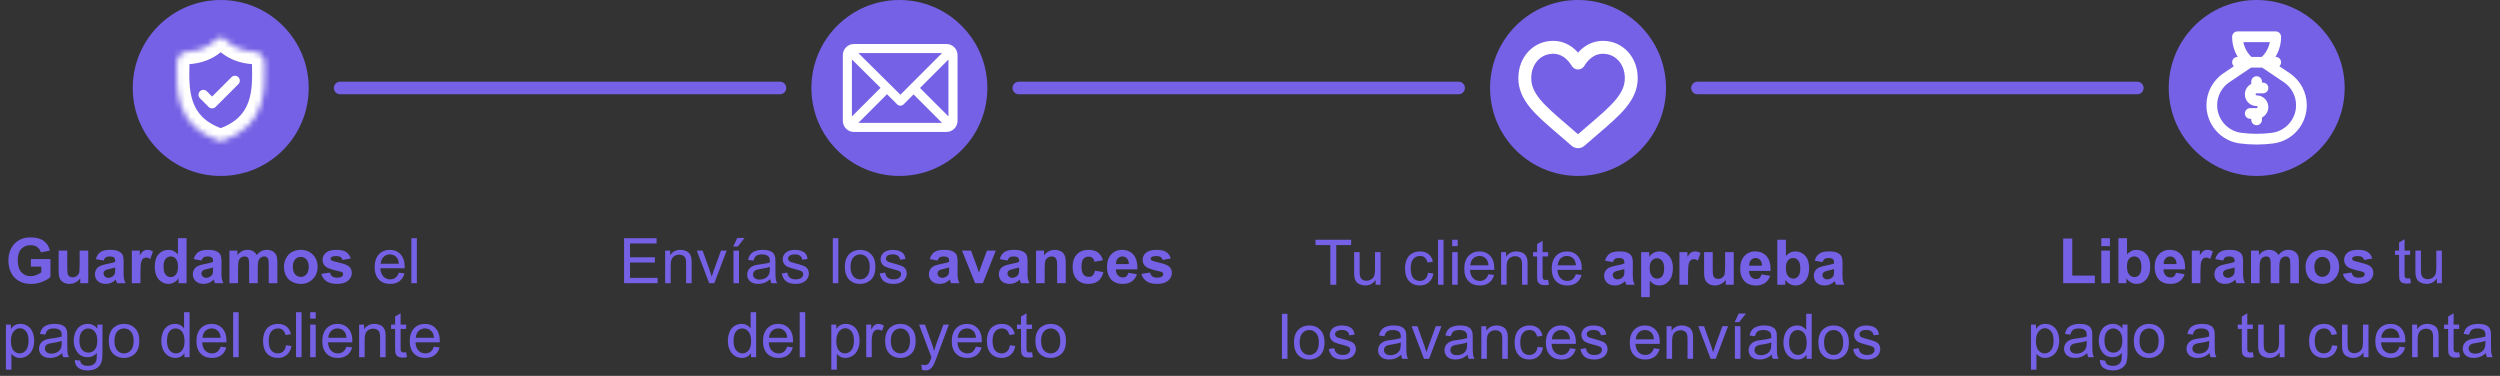 <svg width="439" height="66" viewBox="0 0 439 66" fill="none" xmlns="http://www.w3.org/2000/svg">
<rect x="0" y="0" width="439" height="66" fill="#333333" stroke="none"/>
<line x1="178.897" y1="15.448" x2="256.138" y2="15.448" stroke="#7561E5" stroke-width="2.207" stroke-linecap="round"/>
<line x1="298.069" y1="15.448" x2="375.31" y2="15.448" stroke="#7561E5" stroke-width="2.207" stroke-linecap="round"/>
<line x1="59.724" y1="15.448" x2="136.966" y2="15.448" stroke="#7561E5" stroke-width="2.207" stroke-linecap="round"/>
<circle cx="157.931" cy="15.448" r="15.448" fill="#7561E5"/>
<path fill-rule="evenodd" clip-rule="evenodd" d="M149.953 7.724C148.877 7.724 148 8.6 148 9.676V21.22C148 22.293 148.873 23.172 149.953 23.172H166.191C167.263 23.172 168.143 22.3 168.143 21.22V9.676C168.143 8.604 167.27 7.724 166.191 7.724H149.953ZM158.108 16.631L150.733 9.32H165.419L158.108 16.631ZM149.596 20.448V10.44L154.622 15.422L149.596 20.448ZM166.547 20.448L161.547 15.448L166.547 10.448V20.448ZM150.724 21.577L155.755 16.546L157.548 18.324C157.86 18.633 158.364 18.632 158.674 18.321L160.419 16.577L165.419 21.577H150.724Z" fill="white"/>
<circle cx="277.103" cy="15.448" r="15.448" fill="#7561E5"/>
<path d="M277.103 25.468C276.821 25.468 276.548 25.365 276.336 25.178C275.533 24.473 274.76 23.811 274.077 23.227L274.074 23.224C272.073 21.512 270.345 20.033 269.142 18.577C267.798 16.948 267.172 15.405 267.172 13.718C267.172 12.079 267.732 10.567 268.748 9.461C269.776 8.341 271.187 7.724 272.721 7.724C273.867 7.724 274.917 8.088 275.842 8.806C276.308 9.168 276.731 9.612 277.103 10.129C277.476 9.612 277.899 9.168 278.365 8.806C279.289 8.088 280.339 7.724 281.486 7.724C283.02 7.724 284.431 8.341 285.459 9.461C286.475 10.567 287.034 12.079 287.034 13.718C287.034 15.405 286.409 16.948 285.065 18.577C283.862 20.033 282.134 21.512 280.134 23.224C279.45 23.809 278.675 24.472 277.871 25.178C277.659 25.365 277.386 25.468 277.103 25.468ZM272.721 8.892C271.516 8.892 270.409 9.375 269.603 10.252C268.786 11.143 268.336 12.373 268.336 13.718C268.336 15.136 268.861 16.405 270.038 17.831C271.176 19.21 272.868 20.658 274.828 22.335L274.832 22.338C275.517 22.925 276.293 23.589 277.102 24.299C277.915 23.588 278.693 22.922 279.379 22.335C281.339 20.658 283.031 19.21 284.169 17.831C285.346 16.405 285.871 15.136 285.871 13.718C285.871 12.373 285.421 11.143 284.603 10.252C283.798 9.375 282.691 8.892 281.486 8.892C280.603 8.892 279.793 9.174 279.077 9.73C278.439 10.225 277.995 10.852 277.734 11.29C277.6 11.515 277.364 11.65 277.103 11.65C276.842 11.65 276.606 11.515 276.473 11.29C276.212 10.852 275.768 10.225 275.13 9.73C274.414 9.174 273.604 8.892 272.721 8.892Z" fill="white" stroke="white" stroke-width="1.103"/>
<path d="M5.422 46.82V45.489H8.86V48.636C8.526 48.959 8.041 49.245 7.405 49.492C6.773 49.737 6.132 49.859 5.482 49.859C4.656 49.859 3.935 49.686 3.321 49.342C2.707 48.993 2.245 48.498 1.936 47.855C1.628 47.208 1.473 46.506 1.473 45.748C1.473 44.925 1.645 44.194 1.99 43.555C2.335 42.916 2.84 42.425 3.504 42.084C4.011 41.822 4.641 41.691 5.395 41.691C6.376 41.691 7.141 41.897 7.691 42.31C8.244 42.72 8.6 43.287 8.758 44.013L7.173 44.309C7.062 43.921 6.852 43.616 6.543 43.393C6.238 43.167 5.855 43.054 5.395 43.054C4.699 43.054 4.144 43.275 3.731 43.717C3.321 44.158 3.116 44.814 3.116 45.683C3.116 46.621 3.325 47.325 3.741 47.795C4.158 48.262 4.704 48.496 5.379 48.496C5.713 48.496 6.047 48.431 6.381 48.302C6.719 48.169 7.008 48.009 7.249 47.822V46.82H5.422ZM14.092 49.724V48.867C13.883 49.173 13.608 49.413 13.267 49.589C12.93 49.765 12.572 49.853 12.195 49.853C11.811 49.853 11.466 49.769 11.161 49.6C10.855 49.431 10.634 49.194 10.498 48.889C10.361 48.584 10.293 48.162 10.293 47.623V44.002H11.807V46.631C11.807 47.436 11.834 47.93 11.888 48.113C11.945 48.293 12.048 48.436 12.195 48.544C12.342 48.648 12.529 48.7 12.755 48.7C13.014 48.7 13.246 48.63 13.45 48.49C13.655 48.347 13.795 48.171 13.871 47.962C13.946 47.75 13.984 47.235 13.984 46.416V44.002H15.498V49.724H14.092ZM18.203 45.748L16.829 45.5C16.983 44.947 17.249 44.537 17.626 44.272C18.003 44.006 18.564 43.873 19.307 43.873C19.982 43.873 20.485 43.954 20.816 44.115C21.146 44.273 21.378 44.476 21.511 44.724C21.647 44.968 21.715 45.419 21.715 46.077L21.699 47.844C21.699 48.347 21.723 48.718 21.769 48.959C21.82 49.196 21.911 49.451 22.044 49.724H20.546C20.507 49.623 20.458 49.474 20.401 49.277C20.376 49.187 20.358 49.128 20.347 49.099C20.088 49.351 19.812 49.539 19.517 49.665C19.223 49.791 18.908 49.853 18.574 49.853C17.985 49.853 17.52 49.694 17.179 49.374C16.841 49.054 16.672 48.65 16.672 48.162C16.672 47.838 16.75 47.551 16.904 47.3C17.058 47.044 17.274 46.851 17.551 46.718C17.831 46.581 18.233 46.463 18.758 46.362C19.465 46.229 19.956 46.105 20.228 45.99V45.839C20.228 45.548 20.157 45.342 20.013 45.22C19.869 45.094 19.598 45.031 19.199 45.031C18.93 45.031 18.72 45.085 18.569 45.193C18.418 45.297 18.296 45.482 18.203 45.748ZM20.228 46.976C20.035 47.041 19.727 47.118 19.307 47.208C18.887 47.298 18.612 47.386 18.483 47.472C18.285 47.612 18.186 47.79 18.186 48.005C18.186 48.217 18.265 48.401 18.424 48.555C18.581 48.709 18.783 48.787 19.027 48.787C19.3 48.787 19.56 48.697 19.808 48.517C19.991 48.381 20.112 48.214 20.169 48.016C20.209 47.887 20.228 47.641 20.228 47.278V46.976ZM24.663 49.724H23.149V44.002H24.555V44.816C24.796 44.431 25.011 44.178 25.201 44.056C25.395 43.934 25.615 43.873 25.859 43.873C26.204 43.873 26.536 43.968 26.856 44.158L26.387 45.478C26.132 45.313 25.895 45.231 25.676 45.231C25.464 45.231 25.284 45.29 25.137 45.408C24.99 45.523 24.873 45.733 24.787 46.039C24.704 46.344 24.663 46.983 24.663 47.957V49.724ZM32.761 49.724H31.355V48.884C31.121 49.211 30.845 49.455 30.525 49.616C30.209 49.774 29.889 49.853 29.566 49.853C28.908 49.853 28.345 49.589 27.874 49.061C27.407 48.53 27.174 47.79 27.174 46.842C27.174 45.872 27.402 45.135 27.858 44.633C28.314 44.126 28.89 43.873 29.587 43.873C30.227 43.873 30.78 44.139 31.247 44.67V41.825H32.761V49.724ZM28.72 46.739C28.72 47.35 28.804 47.792 28.973 48.065C29.217 48.46 29.558 48.657 29.997 48.657C30.345 48.657 30.642 48.51 30.886 48.215C31.13 47.917 31.252 47.474 31.252 46.885C31.252 46.227 31.134 45.755 30.897 45.468C30.66 45.177 30.356 45.031 29.986 45.031C29.627 45.031 29.325 45.175 29.081 45.462C28.84 45.746 28.72 46.172 28.72 46.739ZM35.39 45.748L34.016 45.5C34.171 44.947 34.436 44.537 34.814 44.272C35.191 44.006 35.751 43.873 36.495 43.873C37.17 43.873 37.673 43.954 38.003 44.115C38.334 44.273 38.565 44.476 38.698 44.724C38.835 44.968 38.903 45.419 38.903 46.077L38.887 47.844C38.887 48.347 38.91 48.718 38.957 48.959C39.007 49.196 39.099 49.451 39.232 49.724H37.734C37.694 49.623 37.646 49.474 37.588 49.277C37.563 49.187 37.545 49.128 37.535 49.099C37.276 49.351 36.999 49.539 36.705 49.665C36.41 49.791 36.096 49.853 35.762 49.853C35.173 49.853 34.708 49.694 34.366 49.374C34.029 49.054 33.86 48.65 33.86 48.162C33.86 47.838 33.937 47.551 34.092 47.3C34.246 47.044 34.462 46.851 34.738 46.718C35.018 46.581 35.421 46.463 35.945 46.362C36.653 46.229 37.143 46.105 37.416 45.99V45.839C37.416 45.548 37.344 45.342 37.2 45.22C37.057 45.094 36.786 45.031 36.387 45.031C36.117 45.031 35.907 45.085 35.757 45.193C35.606 45.297 35.483 45.482 35.39 45.748ZM37.416 46.976C37.222 47.041 36.915 47.118 36.495 47.208C36.074 47.298 35.8 47.386 35.67 47.472C35.473 47.612 35.374 47.79 35.374 48.005C35.374 48.217 35.453 48.401 35.611 48.555C35.769 48.709 35.97 48.787 36.214 48.787C36.487 48.787 36.748 48.697 36.996 48.517C37.179 48.381 37.299 48.214 37.357 48.016C37.396 47.887 37.416 47.641 37.416 47.278V46.976ZM40.288 44.002H41.683V44.783C42.182 44.176 42.777 43.873 43.467 43.873C43.833 43.873 44.151 43.948 44.42 44.099C44.69 44.25 44.911 44.478 45.083 44.783C45.334 44.478 45.606 44.25 45.897 44.099C46.188 43.948 46.498 43.873 46.829 43.873C47.249 43.873 47.605 43.959 47.895 44.131C48.186 44.3 48.404 44.55 48.547 44.88C48.652 45.125 48.704 45.52 48.704 46.066V49.724H47.19V46.454C47.19 45.886 47.138 45.52 47.033 45.355C46.893 45.139 46.678 45.031 46.387 45.031C46.175 45.031 45.976 45.096 45.789 45.225C45.602 45.355 45.467 45.545 45.385 45.796C45.302 46.044 45.261 46.438 45.261 46.976V49.724H43.747V46.588C43.747 46.032 43.72 45.672 43.666 45.511C43.612 45.349 43.528 45.229 43.413 45.15C43.301 45.071 43.149 45.031 42.955 45.031C42.721 45.031 42.511 45.094 42.324 45.22C42.138 45.346 42.003 45.527 41.92 45.764C41.841 46.001 41.802 46.394 41.802 46.944V49.724H40.288V44.002ZM49.867 46.782C49.867 46.279 49.991 45.793 50.239 45.322C50.487 44.852 50.837 44.492 51.29 44.245C51.746 43.997 52.254 43.873 52.815 43.873C53.68 43.873 54.39 44.155 54.943 44.719C55.496 45.279 55.773 45.989 55.773 46.847C55.773 47.713 55.492 48.431 54.932 49.002C54.375 49.57 53.673 49.853 52.825 49.853C52.301 49.853 51.8 49.735 51.322 49.498C50.848 49.261 50.487 48.914 50.239 48.458C49.991 47.998 49.867 47.44 49.867 46.782ZM51.419 46.863C51.419 47.431 51.554 47.865 51.823 48.167C52.093 48.469 52.425 48.62 52.82 48.62C53.215 48.62 53.546 48.469 53.811 48.167C54.081 47.865 54.215 47.427 54.215 46.852C54.215 46.292 54.081 45.861 53.811 45.559C53.546 45.258 53.215 45.107 52.82 45.107C52.425 45.107 52.093 45.258 51.823 45.559C51.554 45.861 51.419 46.296 51.419 46.863ZM56.43 48.092L57.949 47.86C58.014 48.154 58.145 48.379 58.343 48.533C58.54 48.684 58.817 48.76 59.172 48.76C59.564 48.76 59.858 48.688 60.056 48.544C60.189 48.444 60.255 48.309 60.255 48.14C60.255 48.025 60.219 47.93 60.148 47.855C60.072 47.783 59.903 47.716 59.641 47.655C58.42 47.386 57.646 47.14 57.319 46.917C56.866 46.608 56.64 46.179 56.64 45.629C56.64 45.134 56.836 44.717 57.227 44.379C57.619 44.042 58.226 43.873 59.048 43.873C59.831 43.873 60.413 44 60.794 44.255C61.175 44.51 61.437 44.888 61.581 45.387L60.153 45.651C60.092 45.428 59.975 45.258 59.803 45.139C59.634 45.02 59.392 44.961 59.075 44.961C58.677 44.961 58.391 45.017 58.219 45.128C58.104 45.207 58.046 45.31 58.046 45.435C58.046 45.543 58.097 45.635 58.197 45.71C58.334 45.811 58.804 45.953 59.609 46.136C60.417 46.319 60.981 46.543 61.301 46.809C61.617 47.079 61.775 47.454 61.775 47.935C61.775 48.46 61.556 48.91 61.117 49.288C60.679 49.665 60.031 49.853 59.172 49.853C58.393 49.853 57.775 49.695 57.319 49.379C56.866 49.063 56.57 48.634 56.43 48.092ZM70.029 47.881L71.031 48.005C70.873 48.591 70.581 49.045 70.153 49.368C69.726 49.692 69.18 49.853 68.515 49.853C67.678 49.853 67.014 49.597 66.522 49.083C66.033 48.566 65.789 47.842 65.789 46.912C65.789 45.949 66.037 45.202 66.532 44.67C67.028 44.139 67.671 43.873 68.461 43.873C69.226 43.873 69.851 44.133 70.336 44.654C70.821 45.175 71.064 45.908 71.064 46.852C71.064 46.91 71.062 46.996 71.058 47.111H66.791C66.827 47.74 67.005 48.221 67.324 48.555C67.644 48.889 68.043 49.056 68.52 49.056C68.876 49.056 69.18 48.963 69.431 48.776C69.683 48.589 69.882 48.291 70.029 47.881ZM66.845 46.314H70.04C69.997 45.832 69.875 45.471 69.674 45.231C69.365 44.857 68.964 44.67 68.472 44.67C68.027 44.67 67.651 44.819 67.346 45.117C67.044 45.416 66.877 45.814 66.845 46.314ZM72.233 49.724V41.825H73.203V49.724H72.233ZM1.037 64.917V57.002H1.92V57.746C2.129 57.455 2.364 57.237 2.626 57.094C2.888 56.947 3.206 56.873 3.58 56.873C4.068 56.873 4.499 56.998 4.873 57.25C5.246 57.501 5.528 57.857 5.719 58.317C5.909 58.773 6.004 59.274 6.004 59.82C6.004 60.406 5.898 60.934 5.686 61.404C5.478 61.871 5.173 62.23 4.77 62.482C4.372 62.73 3.952 62.853 3.51 62.853C3.186 62.853 2.895 62.785 2.637 62.649C2.382 62.512 2.172 62.34 2.006 62.131V64.917H1.037ZM1.915 59.895C1.915 60.632 2.064 61.176 2.362 61.528C2.66 61.88 3.021 62.056 3.445 62.056C3.876 62.056 4.244 61.875 4.55 61.512C4.858 61.145 5.013 60.58 5.013 59.815C5.013 59.086 4.862 58.539 4.56 58.177C4.262 57.814 3.905 57.633 3.488 57.633C3.075 57.633 2.709 57.827 2.389 58.214C2.073 58.599 1.915 59.159 1.915 59.895ZM10.913 62.018C10.553 62.324 10.207 62.539 9.873 62.665C9.542 62.791 9.187 62.853 8.806 62.853C8.177 62.853 7.694 62.701 7.357 62.395C7.019 62.087 6.85 61.693 6.85 61.215C6.85 60.935 6.913 60.68 7.039 60.45C7.168 60.217 7.335 60.03 7.54 59.89C7.748 59.75 7.982 59.644 8.24 59.572C8.431 59.522 8.718 59.473 9.102 59.427C9.885 59.333 10.462 59.222 10.832 59.093C10.835 58.96 10.837 58.875 10.837 58.839C10.837 58.444 10.746 58.166 10.562 58.004C10.315 57.785 9.946 57.676 9.458 57.676C9.002 57.676 8.664 57.756 8.445 57.918C8.23 58.076 8.07 58.358 7.966 58.764L7.017 58.635C7.103 58.229 7.245 57.902 7.443 57.654C7.64 57.403 7.926 57.211 8.3 57.078C8.673 56.941 9.106 56.873 9.598 56.873C10.087 56.873 10.483 56.93 10.789 57.045C11.094 57.16 11.319 57.306 11.462 57.482C11.606 57.654 11.707 57.873 11.764 58.139C11.796 58.304 11.812 58.602 11.812 59.033V60.327C11.812 61.228 11.832 61.799 11.872 62.04C11.915 62.277 11.998 62.505 12.12 62.724H11.107C11.006 62.523 10.941 62.288 10.913 62.018ZM10.832 59.852C10.48 59.996 9.952 60.118 9.248 60.219C8.849 60.276 8.567 60.341 8.402 60.413C8.237 60.484 8.109 60.59 8.019 60.731C7.93 60.867 7.885 61.02 7.885 61.189C7.885 61.447 7.982 61.663 8.176 61.835C8.373 62.008 8.661 62.094 9.038 62.094C9.411 62.094 9.744 62.013 10.034 61.851C10.325 61.686 10.539 61.462 10.676 61.178C10.78 60.959 10.832 60.635 10.832 60.208V59.852ZM13.143 63.198L14.086 63.338C14.126 63.629 14.235 63.841 14.415 63.974C14.655 64.154 14.984 64.243 15.401 64.243C15.85 64.243 16.197 64.154 16.441 63.974C16.685 63.794 16.85 63.543 16.936 63.22C16.987 63.022 17.01 62.607 17.006 61.975C16.583 62.474 16.055 62.724 15.422 62.724C14.636 62.724 14.027 62.44 13.596 61.873C13.165 61.305 12.949 60.625 12.949 59.831C12.949 59.285 13.048 58.782 13.246 58.322C13.443 57.859 13.729 57.501 14.102 57.25C14.479 56.998 14.921 56.873 15.428 56.873C16.103 56.873 16.66 57.146 17.098 57.692V57.002H17.992V61.948C17.992 62.839 17.901 63.469 17.718 63.839C17.538 64.213 17.251 64.507 16.856 64.723C16.464 64.939 15.981 65.046 15.406 65.046C14.724 65.046 14.172 64.892 13.752 64.583C13.332 64.278 13.129 63.816 13.143 63.198ZM13.946 59.761C13.946 60.511 14.095 61.059 14.393 61.404C14.691 61.749 15.065 61.921 15.514 61.921C15.959 61.921 16.333 61.751 16.635 61.41C16.936 61.065 17.087 60.526 17.087 59.793C17.087 59.093 16.931 58.565 16.619 58.209C16.31 57.853 15.936 57.676 15.498 57.676C15.067 57.676 14.7 57.852 14.399 58.204C14.097 58.552 13.946 59.071 13.946 59.761ZM19.102 59.863C19.102 58.803 19.397 58.019 19.986 57.509C20.478 57.085 21.078 56.873 21.786 56.873C22.572 56.873 23.215 57.131 23.714 57.649C24.214 58.162 24.463 58.873 24.463 59.782C24.463 60.519 24.352 61.099 24.129 61.523C23.91 61.943 23.589 62.27 23.165 62.503C22.745 62.737 22.285 62.853 21.786 62.853C20.985 62.853 20.336 62.597 19.84 62.083C19.348 61.569 19.102 60.829 19.102 59.863ZM20.099 59.863C20.099 60.596 20.259 61.145 20.579 61.512C20.898 61.875 21.301 62.056 21.786 62.056C22.267 62.056 22.667 61.873 22.987 61.506C23.307 61.14 23.467 60.581 23.467 59.831C23.467 59.123 23.305 58.588 22.982 58.225C22.662 57.859 22.263 57.676 21.786 57.676C21.301 57.676 20.898 57.857 20.579 58.22C20.259 58.583 20.099 59.13 20.099 59.863ZM32.389 62.724V62.002C32.026 62.57 31.493 62.853 30.789 62.853C30.333 62.853 29.912 62.728 29.528 62.476C29.147 62.225 28.851 61.875 28.639 61.426C28.431 60.973 28.326 60.454 28.326 59.868C28.326 59.297 28.422 58.78 28.612 58.317C28.802 57.85 29.088 57.492 29.469 57.245C29.849 56.997 30.275 56.873 30.746 56.873C31.09 56.873 31.398 56.947 31.667 57.094C31.936 57.237 32.156 57.426 32.324 57.66V54.825H33.289V62.724H32.389ZM29.323 59.868C29.323 60.601 29.478 61.149 29.787 61.512C30.096 61.875 30.46 62.056 30.88 62.056C31.304 62.056 31.663 61.884 31.958 61.539C32.256 61.19 32.405 60.66 32.405 59.949C32.405 59.166 32.254 58.592 31.953 58.225C31.651 57.859 31.279 57.676 30.837 57.676C30.406 57.676 30.045 57.852 29.754 58.204C29.467 58.556 29.323 59.111 29.323 59.868ZM38.736 60.881L39.738 61.005C39.58 61.591 39.287 62.045 38.86 62.368C38.432 62.692 37.886 62.853 37.222 62.853C36.385 62.853 35.721 62.597 35.228 62.083C34.74 61.566 34.496 60.842 34.496 59.912C34.496 58.949 34.743 58.202 35.239 57.67C35.735 57.139 36.378 56.873 37.168 56.873C37.933 56.873 38.558 57.133 39.043 57.654C39.528 58.175 39.77 58.908 39.77 59.852C39.77 59.91 39.769 59.996 39.765 60.111H35.498C35.534 60.74 35.712 61.221 36.031 61.555C36.351 61.889 36.75 62.056 37.227 62.056C37.583 62.056 37.886 61.963 38.138 61.776C38.389 61.589 38.589 61.291 38.736 60.881ZM35.552 59.314H38.747C38.704 58.832 38.581 58.471 38.38 58.231C38.072 57.857 37.671 57.67 37.179 57.67C36.733 57.67 36.358 57.819 36.053 58.117C35.751 58.416 35.584 58.814 35.552 59.314ZM40.94 62.724V54.825H41.91V62.724H40.94ZM50.223 60.628L51.177 60.752C51.073 61.41 50.805 61.925 50.374 62.298C49.947 62.668 49.42 62.853 48.795 62.853C48.012 62.853 47.382 62.598 46.904 62.088C46.43 61.575 46.193 60.84 46.193 59.885C46.193 59.267 46.295 58.726 46.5 58.263C46.705 57.8 47.015 57.453 47.432 57.223C47.852 56.99 48.309 56.873 48.801 56.873C49.422 56.873 49.93 57.031 50.325 57.347C50.721 57.66 50.974 58.105 51.085 58.683L50.142 58.829C50.052 58.444 49.893 58.155 49.663 57.961C49.436 57.767 49.162 57.67 48.838 57.67C48.35 57.67 47.953 57.846 47.648 58.198C47.342 58.547 47.19 59.1 47.19 59.858C47.19 60.626 47.337 61.185 47.632 61.533C47.926 61.882 48.31 62.056 48.785 62.056C49.165 62.056 49.483 61.939 49.738 61.706C49.993 61.472 50.155 61.113 50.223 60.628ZM51.985 62.724V54.825H52.955V62.724H51.985ZM54.469 55.941V54.825H55.439V55.941H54.469ZM54.469 62.724V57.002H55.439V62.724H54.469ZM60.837 60.881L61.839 61.005C61.681 61.591 61.389 62.045 60.961 62.368C60.534 62.692 59.988 62.853 59.323 62.853C58.486 62.853 57.822 62.597 57.33 62.083C56.841 61.566 56.597 60.842 56.597 59.912C56.597 58.949 56.845 58.202 57.34 57.67C57.836 57.139 58.479 56.873 59.269 56.873C60.035 56.873 60.66 57.133 61.144 57.654C61.629 58.175 61.872 58.908 61.872 59.852C61.872 59.91 61.87 59.996 61.866 60.111H57.599C57.635 60.74 57.813 61.221 58.133 61.555C58.452 61.889 58.851 62.056 59.329 62.056C59.684 62.056 59.988 61.963 60.239 61.776C60.491 61.589 60.69 61.291 60.837 60.881ZM57.653 59.314H60.848C60.805 58.832 60.683 58.471 60.482 58.231C60.173 57.857 59.772 57.67 59.28 57.67C58.835 57.67 58.459 57.819 58.154 58.117C57.852 58.416 57.685 58.814 57.653 59.314ZM63.062 62.724V57.002H63.935V57.816C64.356 57.187 64.963 56.873 65.757 56.873C66.101 56.873 66.417 56.936 66.705 57.061C66.996 57.184 67.213 57.345 67.357 57.546C67.5 57.748 67.601 57.986 67.658 58.263C67.694 58.443 67.712 58.757 67.712 59.206V62.724H66.743V59.243C66.743 58.848 66.705 58.554 66.629 58.36C66.554 58.162 66.419 58.006 66.225 57.891C66.035 57.773 65.81 57.713 65.552 57.713C65.139 57.713 64.781 57.844 64.48 58.107C64.181 58.369 64.032 58.866 64.032 59.599V62.724H63.062ZM71.322 61.857L71.462 62.713C71.189 62.771 70.945 62.8 70.73 62.8C70.377 62.8 70.105 62.744 69.911 62.633C69.717 62.521 69.58 62.376 69.501 62.196C69.422 62.013 69.382 61.63 69.382 61.048V57.756H68.671V57.002H69.382V55.585L70.347 55.003V57.002H71.322V57.756H70.347V61.102C70.347 61.379 70.363 61.557 70.395 61.636C70.431 61.715 70.487 61.778 70.562 61.824C70.641 61.871 70.753 61.894 70.897 61.894C71.004 61.894 71.146 61.882 71.322 61.857ZM76.193 60.881L77.195 61.005C77.037 61.591 76.744 62.045 76.317 62.368C75.889 62.692 75.343 62.853 74.679 62.853C73.842 62.853 73.177 62.597 72.685 62.083C72.197 61.566 71.953 60.842 71.953 59.912C71.953 58.949 72.2 58.202 72.696 57.67C73.192 57.139 73.835 56.873 74.625 56.873C75.39 56.873 76.015 57.133 76.5 57.654C76.985 58.175 77.227 58.908 77.227 59.852C77.227 59.91 77.226 59.996 77.222 60.111H72.955C72.991 60.74 73.168 61.221 73.488 61.555C73.808 61.889 74.207 62.056 74.684 62.056C75.04 62.056 75.343 61.963 75.595 61.776C75.846 61.589 76.046 61.291 76.193 60.881ZM73.009 59.314H76.204C76.161 58.832 76.038 58.471 75.837 58.231C75.528 57.857 75.128 57.67 74.636 57.67C74.19 57.67 73.815 57.819 73.51 58.117C73.208 58.416 73.041 58.814 73.009 59.314Z" fill="#7561E5"/>
<path d="M233.605 50V43.033H231.002V42.101H237.263V43.033H234.65V50H233.605ZM241.557 50V49.16C241.112 49.806 240.506 50.129 239.741 50.129C239.404 50.129 239.088 50.065 238.793 49.935C238.502 49.806 238.285 49.644 238.141 49.45C238.001 49.253 237.902 49.012 237.845 48.728C237.805 48.538 237.786 48.236 237.786 47.823V44.278H238.755V47.452C238.755 47.958 238.775 48.299 238.815 48.475C238.876 48.73 239.005 48.931 239.203 49.079C239.4 49.222 239.644 49.294 239.935 49.294C240.226 49.294 240.499 49.221 240.754 49.073C241.009 48.922 241.189 48.719 241.293 48.464C241.401 48.206 241.455 47.832 241.455 47.344V44.278H242.425V50H241.557ZM250.754 47.904L251.708 48.028C251.604 48.685 251.336 49.201 250.905 49.574C250.478 49.944 249.952 50.129 249.327 50.129C248.543 50.129 247.913 49.874 247.435 49.364C246.961 48.851 246.724 48.116 246.724 47.161C246.724 46.543 246.827 46.002 247.031 45.539C247.236 45.075 247.547 44.729 247.963 44.499C248.384 44.265 248.84 44.149 249.332 44.149C249.953 44.149 250.462 44.307 250.857 44.623C251.252 44.935 251.505 45.381 251.616 45.959L250.673 46.105C250.584 45.72 250.424 45.431 250.194 45.237C249.968 45.043 249.693 44.946 249.37 44.946C248.881 44.946 248.484 45.122 248.179 45.474C247.874 45.823 247.721 46.376 247.721 47.134C247.721 47.902 247.868 48.461 248.163 48.809C248.457 49.158 248.842 49.332 249.316 49.332C249.696 49.332 250.014 49.215 250.269 48.982C250.524 48.748 250.686 48.389 250.754 47.904ZM252.516 50V42.101H253.486V50H252.516ZM255 43.217V42.101H255.97V43.217H255ZM255 50V44.278H255.97V50H255ZM261.369 48.157L262.371 48.281C262.213 48.867 261.92 49.321 261.492 49.644C261.065 49.968 260.519 50.129 259.855 50.129C259.018 50.129 258.353 49.873 257.861 49.359C257.372 48.842 257.128 48.118 257.128 47.188C257.128 46.225 257.376 45.478 257.872 44.946C258.367 44.414 259.01 44.149 259.801 44.149C260.566 44.149 261.191 44.409 261.676 44.93C262.161 45.451 262.403 46.184 262.403 47.128C262.403 47.186 262.401 47.272 262.398 47.387H258.13C258.166 48.015 258.344 48.497 258.664 48.831C258.983 49.165 259.382 49.332 259.86 49.332C260.216 49.332 260.519 49.239 260.77 49.052C261.022 48.865 261.221 48.567 261.369 48.157ZM258.184 46.589H261.379C261.336 46.108 261.214 45.747 261.013 45.507C260.704 45.133 260.304 44.946 259.811 44.946C259.366 44.946 258.991 45.095 258.685 45.393C258.384 45.691 258.217 46.09 258.184 46.589ZM263.594 50V44.278H264.467V45.092C264.887 44.463 265.494 44.149 266.288 44.149C266.633 44.149 266.949 44.212 267.236 44.337C267.527 44.459 267.744 44.621 267.888 44.822C268.032 45.023 268.132 45.262 268.19 45.539C268.226 45.718 268.244 46.033 268.244 46.482V50H267.274V46.519C267.274 46.124 267.236 45.83 267.161 45.636C267.085 45.438 266.95 45.282 266.756 45.167C266.566 45.048 266.342 44.989 266.083 44.989C265.67 44.989 265.312 45.12 265.011 45.383C264.713 45.645 264.564 46.142 264.564 46.875V50H263.594ZM271.853 49.133L271.994 49.989C271.721 50.047 271.476 50.075 271.261 50.075C270.909 50.075 270.636 50.02 270.442 49.908C270.248 49.797 270.111 49.652 270.032 49.472C269.953 49.289 269.914 48.906 269.914 48.324V45.032H269.203V44.278H269.914V42.861L270.878 42.279V44.278H271.853V45.032H270.878V48.378C270.878 48.655 270.894 48.833 270.927 48.912C270.963 48.991 271.018 49.053 271.094 49.1C271.173 49.147 271.284 49.17 271.428 49.17C271.536 49.17 271.677 49.158 271.853 49.133ZM276.724 48.157L277.726 48.281C277.568 48.867 277.276 49.321 276.848 49.644C276.421 49.968 275.875 50.129 275.21 50.129C274.373 50.129 273.709 49.873 273.217 49.359C272.728 48.842 272.484 48.118 272.484 47.188C272.484 46.225 272.732 45.478 273.227 44.946C273.723 44.414 274.366 44.149 275.156 44.149C275.921 44.149 276.546 44.409 277.031 44.93C277.516 45.451 277.759 46.184 277.759 47.128C277.759 47.186 277.757 47.272 277.753 47.387H273.486C273.522 48.015 273.7 48.497 274.019 48.831C274.339 49.165 274.738 49.332 275.216 49.332C275.571 49.332 275.875 49.239 276.126 49.052C276.378 48.865 276.577 48.567 276.724 48.157ZM273.54 46.589H276.735C276.692 46.108 276.57 45.747 276.369 45.507C276.06 45.133 275.659 44.946 275.167 44.946C274.722 44.946 274.346 45.095 274.041 45.393C273.739 45.691 273.572 46.09 273.54 46.589ZM283.217 46.024L281.843 45.776C281.997 45.223 282.263 44.813 282.64 44.547C283.017 44.282 283.578 44.149 284.321 44.149C284.996 44.149 285.499 44.23 285.83 44.391C286.16 44.549 286.392 44.752 286.525 45C286.661 45.244 286.73 45.695 286.73 46.352L286.713 48.12C286.713 48.623 286.737 48.994 286.783 49.235C286.834 49.472 286.925 49.727 287.058 50H285.56C285.521 49.899 285.472 49.75 285.415 49.553C285.39 49.463 285.372 49.404 285.361 49.375C285.102 49.626 284.826 49.815 284.531 49.941C284.237 50.066 283.922 50.129 283.588 50.129C282.999 50.129 282.534 49.969 282.193 49.65C281.855 49.33 281.686 48.926 281.686 48.438C281.686 48.114 281.764 47.827 281.918 47.575C282.073 47.32 282.288 47.126 282.565 46.993C282.845 46.857 283.247 46.739 283.772 46.638C284.479 46.505 284.969 46.381 285.242 46.266V46.115C285.242 45.824 285.171 45.618 285.027 45.496C284.883 45.37 284.612 45.307 284.213 45.307C283.944 45.307 283.734 45.361 283.583 45.469C283.432 45.573 283.31 45.758 283.217 46.024ZM285.242 47.252C285.048 47.317 284.741 47.394 284.321 47.484C283.901 47.574 283.626 47.662 283.497 47.748C283.299 47.888 283.2 48.066 283.2 48.281C283.2 48.493 283.279 48.676 283.437 48.831C283.596 48.985 283.797 49.062 284.041 49.062C284.314 49.062 284.574 48.973 284.822 48.793C285.005 48.657 285.126 48.49 285.183 48.292C285.223 48.163 285.242 47.917 285.242 47.554V47.252ZM288.184 44.278H289.596V45.118C289.779 44.831 290.027 44.598 290.339 44.418C290.652 44.239 290.999 44.149 291.379 44.149C292.044 44.149 292.608 44.409 293.071 44.93C293.534 45.451 293.766 46.176 293.766 47.107C293.766 48.062 293.533 48.806 293.066 49.337C292.599 49.865 292.033 50.129 291.369 50.129C291.052 50.129 290.765 50.066 290.506 49.941C290.251 49.815 289.982 49.599 289.698 49.294V52.177H288.184V44.278ZM289.682 47.042C289.682 47.685 289.81 48.161 290.065 48.47C290.32 48.775 290.63 48.928 290.997 48.928C291.349 48.928 291.642 48.788 291.875 48.508C292.108 48.224 292.225 47.76 292.225 47.117C292.225 46.518 292.105 46.072 291.864 45.781C291.624 45.49 291.325 45.345 290.97 45.345C290.6 45.345 290.293 45.489 290.048 45.776C289.804 46.06 289.682 46.482 289.682 47.042ZM296.422 50H294.908V44.278H296.315V45.092C296.555 44.707 296.771 44.454 296.961 44.332C297.155 44.21 297.374 44.149 297.619 44.149C297.963 44.149 298.296 44.244 298.615 44.434L298.147 45.754C297.892 45.589 297.654 45.507 297.435 45.507C297.223 45.507 297.044 45.566 296.897 45.684C296.749 45.799 296.633 46.009 296.546 46.315C296.464 46.62 296.422 47.259 296.422 48.233V50ZM303.039 50V49.143C302.83 49.449 302.556 49.689 302.214 49.865C301.877 50.041 301.519 50.129 301.142 50.129C300.758 50.129 300.413 50.045 300.108 49.876C299.802 49.707 299.582 49.47 299.445 49.165C299.309 48.86 299.24 48.438 299.24 47.899V44.278H300.754V46.907C300.754 47.712 300.781 48.206 300.835 48.389C300.893 48.569 300.995 48.712 301.142 48.82C301.29 48.924 301.476 48.976 301.703 48.976C301.961 48.976 302.193 48.906 302.398 48.766C302.602 48.623 302.742 48.447 302.818 48.238C302.893 48.026 302.931 47.511 302.931 46.692V44.278H304.445V50H303.039ZM309.332 48.179L310.841 48.432C310.647 48.985 310.339 49.407 309.919 49.698C309.503 49.986 308.98 50.129 308.351 50.129C307.356 50.129 306.62 49.804 306.142 49.154C305.765 48.633 305.577 47.976 305.577 47.182C305.577 46.234 305.824 45.492 306.32 44.957C306.816 44.418 307.443 44.149 308.2 44.149C309.052 44.149 309.723 44.431 310.216 44.995C310.708 45.555 310.943 46.415 310.921 47.575H307.128C307.139 48.024 307.261 48.375 307.495 48.626C307.728 48.874 308.019 48.998 308.367 48.998C308.605 48.998 308.804 48.933 308.966 48.804C309.127 48.675 309.249 48.466 309.332 48.179ZM309.418 46.649C309.407 46.211 309.294 45.878 309.079 45.652C308.863 45.422 308.601 45.307 308.292 45.307C307.962 45.307 307.689 45.427 307.473 45.668C307.258 45.909 307.152 46.236 307.155 46.649H309.418ZM312.096 50V42.101H313.61V44.946C314.077 44.414 314.63 44.149 315.269 44.149C315.966 44.149 316.543 44.402 316.999 44.908C317.455 45.411 317.683 46.135 317.683 47.08C317.683 48.057 317.45 48.809 316.983 49.337C316.519 49.865 315.955 50.129 315.291 50.129C314.964 50.129 314.641 50.048 314.321 49.887C314.005 49.722 313.732 49.479 313.502 49.16V50H312.096ZM313.599 47.015C313.599 47.608 313.693 48.046 313.879 48.33C314.142 48.732 314.49 48.933 314.925 48.933C315.259 48.933 315.542 48.791 315.776 48.508C316.013 48.22 316.131 47.769 316.131 47.155C316.131 46.501 316.013 46.031 315.776 45.743C315.539 45.453 315.235 45.307 314.865 45.307C314.503 45.307 314.201 45.449 313.96 45.733C313.719 46.013 313.599 46.44 313.599 47.015ZM320.038 46.024L318.664 45.776C318.818 45.223 319.084 44.813 319.461 44.547C319.838 44.282 320.399 44.149 321.142 44.149C321.818 44.149 322.32 44.23 322.651 44.391C322.981 44.549 323.213 44.752 323.346 45C323.482 45.244 323.551 45.695 323.551 46.352L323.534 48.12C323.534 48.623 323.558 48.994 323.605 49.235C323.655 49.472 323.746 49.727 323.879 50H322.381C322.342 49.899 322.293 49.75 322.236 49.553C322.211 49.463 322.193 49.404 322.182 49.375C321.923 49.626 321.647 49.815 321.352 49.941C321.058 50.066 320.744 50.129 320.409 50.129C319.82 50.129 319.355 49.969 319.014 49.65C318.676 49.33 318.508 48.926 318.508 48.438C318.508 48.114 318.585 47.827 318.739 47.575C318.894 47.32 319.109 47.126 319.386 46.993C319.666 46.857 320.068 46.739 320.593 46.638C321.3 46.505 321.791 46.381 322.064 46.266V46.115C322.064 45.824 321.992 45.618 321.848 45.496C321.704 45.37 321.433 45.307 321.034 45.307C320.765 45.307 320.555 45.361 320.404 45.469C320.253 45.573 320.131 45.758 320.038 46.024ZM322.064 47.252C321.87 47.317 321.563 47.394 321.142 47.484C320.722 47.574 320.447 47.662 320.318 47.748C320.12 47.888 320.022 48.066 320.022 48.281C320.022 48.493 320.101 48.676 320.259 48.831C320.417 48.985 320.618 49.062 320.862 49.062C321.135 49.062 321.395 48.973 321.643 48.793C321.827 48.657 321.947 48.49 322.004 48.292C322.044 48.163 322.064 47.917 322.064 47.554V47.252ZM225.108 63V55.101H226.078V63H225.108ZM227.225 60.139C227.225 59.079 227.52 58.294 228.109 57.785C228.601 57.361 229.201 57.149 229.908 57.149C230.695 57.149 231.338 57.407 231.837 57.925C232.337 58.438 232.586 59.149 232.586 60.058C232.586 60.794 232.475 61.375 232.252 61.798C232.033 62.219 231.712 62.546 231.288 62.779C230.867 63.013 230.408 63.129 229.908 63.129C229.107 63.129 228.459 62.873 227.963 62.359C227.471 61.845 227.225 61.105 227.225 60.139ZM228.222 60.139C228.222 60.872 228.382 61.421 228.702 61.788C229.021 62.151 229.423 62.332 229.908 62.332C230.39 62.332 230.79 62.149 231.11 61.782C231.43 61.416 231.589 60.857 231.589 60.107C231.589 59.399 231.428 58.864 231.105 58.501C230.785 58.135 230.386 57.952 229.908 57.952C229.423 57.952 229.021 58.133 228.702 58.496C228.382 58.858 228.222 59.406 228.222 60.139ZM233.341 61.292L234.3 61.141C234.353 61.526 234.503 61.82 234.747 62.025C234.995 62.23 235.339 62.332 235.781 62.332C236.227 62.332 236.557 62.242 236.773 62.062C236.988 61.879 237.096 61.666 237.096 61.421C237.096 61.202 237.001 61.03 236.81 60.904C236.677 60.818 236.347 60.708 235.819 60.575C235.108 60.396 234.614 60.241 234.337 60.112C234.064 59.979 233.856 59.798 233.712 59.568C233.572 59.334 233.502 59.078 233.502 58.797C233.502 58.542 233.56 58.307 233.675 58.092C233.793 57.873 233.953 57.691 234.154 57.547C234.305 57.436 234.51 57.343 234.768 57.267C235.031 57.188 235.311 57.149 235.609 57.149C236.058 57.149 236.451 57.213 236.789 57.343C237.13 57.472 237.381 57.648 237.543 57.871C237.705 58.09 237.816 58.384 237.877 58.754L236.929 58.884C236.886 58.589 236.76 58.359 236.552 58.194C236.347 58.029 236.056 57.946 235.679 57.946C235.233 57.946 234.916 58.02 234.725 58.167C234.535 58.314 234.44 58.487 234.44 58.684C234.44 58.81 234.479 58.923 234.558 59.024C234.637 59.128 234.761 59.214 234.93 59.282C235.027 59.318 235.313 59.401 235.787 59.53C236.473 59.713 236.95 59.864 237.22 59.983C237.493 60.098 237.707 60.267 237.861 60.489C238.015 60.712 238.093 60.989 238.093 61.319C238.093 61.642 237.997 61.948 237.807 62.235C237.62 62.519 237.349 62.74 236.994 62.898C236.638 63.052 236.236 63.129 235.787 63.129C235.043 63.129 234.476 62.975 234.084 62.666C233.696 62.357 233.448 61.899 233.341 61.292ZM246.051 62.294C245.691 62.599 245.345 62.815 245.011 62.941C244.68 63.066 244.325 63.129 243.944 63.129C243.315 63.129 242.832 62.977 242.495 62.671C242.157 62.362 241.988 61.969 241.988 61.491C241.988 61.211 242.051 60.956 242.177 60.726C242.306 60.493 242.473 60.306 242.678 60.166C242.886 60.026 243.12 59.92 243.378 59.848C243.569 59.798 243.856 59.749 244.24 59.703C245.023 59.609 245.6 59.498 245.97 59.368C245.973 59.236 245.975 59.151 245.975 59.115C245.975 58.72 245.884 58.442 245.7 58.28C245.453 58.061 245.084 57.952 244.596 57.952C244.14 57.952 243.802 58.032 243.583 58.194C243.367 58.352 243.208 58.634 243.103 59.04L242.155 58.911C242.241 58.505 242.383 58.178 242.581 57.93C242.778 57.678 243.064 57.486 243.437 57.353C243.811 57.217 244.244 57.149 244.736 57.149C245.224 57.149 245.621 57.206 245.927 57.321C246.232 57.436 246.457 57.581 246.6 57.758C246.744 57.93 246.844 58.149 246.902 58.415C246.934 58.58 246.95 58.878 246.95 59.309V60.602C246.95 61.504 246.97 62.075 247.01 62.316C247.053 62.553 247.135 62.781 247.258 63H246.245C246.144 62.799 246.079 62.564 246.051 62.294ZM245.97 60.128C245.618 60.272 245.09 60.394 244.386 60.495C243.987 60.552 243.705 60.617 243.54 60.689C243.375 60.76 243.247 60.866 243.157 61.007C243.068 61.143 243.023 61.296 243.023 61.464C243.023 61.723 243.12 61.939 243.314 62.111C243.511 62.283 243.798 62.37 244.176 62.37C244.549 62.37 244.881 62.289 245.172 62.127C245.463 61.962 245.677 61.737 245.814 61.454C245.918 61.235 245.97 60.911 245.97 60.484V60.128ZM250.048 63L247.872 57.278H248.895L250.124 60.705C250.257 61.075 250.379 61.459 250.49 61.858C250.577 61.556 250.697 61.193 250.851 60.769L252.123 57.278H253.12L250.954 63H250.048ZM257.71 62.294C257.351 62.599 257.004 62.815 256.67 62.941C256.34 63.066 255.984 63.129 255.603 63.129C254.975 63.129 254.492 62.977 254.154 62.671C253.816 62.362 253.648 61.969 253.648 61.491C253.648 61.211 253.71 60.956 253.836 60.726C253.966 60.493 254.133 60.306 254.337 60.166C254.546 60.026 254.779 59.92 255.038 59.848C255.228 59.798 255.515 59.749 255.9 59.703C256.683 59.609 257.259 59.498 257.629 59.368C257.633 59.236 257.635 59.151 257.635 59.115C257.635 58.72 257.543 58.442 257.36 58.28C257.112 58.061 256.744 57.952 256.255 57.952C255.799 57.952 255.462 58.032 255.242 58.194C255.027 58.352 254.867 58.634 254.763 59.04L253.815 58.911C253.901 58.505 254.043 58.178 254.24 57.93C254.438 57.678 254.723 57.486 255.097 57.353C255.471 57.217 255.903 57.149 256.395 57.149C256.884 57.149 257.281 57.206 257.586 57.321C257.892 57.436 258.116 57.581 258.26 57.758C258.403 57.93 258.504 58.149 258.561 58.415C258.594 58.58 258.61 58.878 258.61 59.309V60.602C258.61 61.504 258.63 62.075 258.669 62.316C258.712 62.553 258.795 62.781 258.917 63H257.904C257.804 62.799 257.739 62.564 257.71 62.294ZM257.629 60.128C257.277 60.272 256.749 60.394 256.045 60.495C255.647 60.552 255.365 60.617 255.199 60.689C255.034 60.76 254.907 60.866 254.817 61.007C254.727 61.143 254.682 61.296 254.682 61.464C254.682 61.723 254.779 61.939 254.973 62.111C255.171 62.283 255.458 62.37 255.835 62.37C256.209 62.37 256.541 62.289 256.832 62.127C257.123 61.962 257.337 61.737 257.473 61.454C257.577 61.235 257.629 60.911 257.629 60.484V60.128ZM260.119 63V57.278H260.991V58.092C261.412 57.463 262.019 57.149 262.812 57.149C263.157 57.149 263.473 57.212 263.761 57.337C264.052 57.459 264.269 57.621 264.413 57.822C264.556 58.023 264.657 58.262 264.714 58.539C264.75 58.718 264.768 59.033 264.768 59.482V63H263.798V59.519C263.798 59.124 263.761 58.83 263.685 58.636C263.61 58.438 263.475 58.282 263.281 58.167C263.091 58.048 262.866 57.989 262.608 57.989C262.195 57.989 261.837 58.12 261.536 58.383C261.237 58.645 261.088 59.142 261.088 59.875V63H260.119ZM269.995 60.904L270.948 61.028C270.844 61.685 270.577 62.201 270.145 62.574C269.718 62.944 269.192 63.129 268.567 63.129C267.784 63.129 267.153 62.874 266.676 62.364C266.202 61.851 265.964 61.116 265.964 60.161C265.964 59.543 266.067 59.002 266.272 58.539C266.476 58.075 266.787 57.729 267.204 57.499C267.624 57.265 268.08 57.149 268.572 57.149C269.194 57.149 269.702 57.307 270.097 57.623C270.492 57.935 270.745 58.381 270.857 58.959L269.914 59.105C269.824 58.72 269.664 58.431 269.434 58.237C269.208 58.043 268.933 57.946 268.61 57.946C268.121 57.946 267.724 58.122 267.419 58.474C267.114 58.823 266.961 59.376 266.961 60.134C266.961 60.902 267.108 61.461 267.403 61.809C267.698 62.158 268.082 62.332 268.556 62.332C268.937 62.332 269.255 62.215 269.51 61.982C269.765 61.748 269.926 61.389 269.995 60.904ZM275.695 61.157L276.697 61.281C276.539 61.867 276.246 62.321 275.819 62.644C275.392 62.968 274.846 63.129 274.181 63.129C273.344 63.129 272.68 62.873 272.188 62.359C271.699 61.842 271.455 61.118 271.455 60.188C271.455 59.225 271.703 58.478 272.198 57.946C272.694 57.414 273.337 57.149 274.127 57.149C274.892 57.149 275.517 57.409 276.002 57.93C276.487 58.451 276.73 59.184 276.73 60.128C276.73 60.186 276.728 60.272 276.724 60.387H272.457C272.493 61.015 272.671 61.497 272.99 61.831C273.31 62.165 273.709 62.332 274.186 62.332C274.542 62.332 274.846 62.239 275.097 62.052C275.348 61.865 275.548 61.567 275.695 61.157ZM272.511 59.589H275.706C275.663 59.108 275.541 58.747 275.339 58.507C275.031 58.133 274.63 57.946 274.138 57.946C273.693 57.946 273.317 58.095 273.012 58.393C272.71 58.691 272.543 59.09 272.511 59.589ZM277.532 61.292L278.491 61.141C278.545 61.526 278.694 61.82 278.939 62.025C279.186 62.23 279.531 62.332 279.973 62.332C280.418 62.332 280.749 62.242 280.964 62.062C281.18 61.879 281.288 61.666 281.288 61.421C281.288 61.202 281.193 61.03 281.002 60.904C280.869 60.818 280.539 60.708 280.011 60.575C279.3 60.396 278.806 60.241 278.529 60.112C278.256 59.979 278.048 59.798 277.904 59.568C277.764 59.334 277.694 59.078 277.694 58.797C277.694 58.542 277.751 58.307 277.866 58.092C277.985 57.873 278.145 57.691 278.346 57.547C278.497 57.436 278.702 57.343 278.96 57.267C279.222 57.188 279.503 57.149 279.801 57.149C280.25 57.149 280.643 57.213 280.981 57.343C281.322 57.472 281.573 57.648 281.735 57.871C281.897 58.09 282.008 58.384 282.069 58.754L281.121 58.884C281.078 58.589 280.952 58.359 280.744 58.194C280.539 58.029 280.248 57.946 279.871 57.946C279.425 57.946 279.107 58.02 278.917 58.167C278.727 58.314 278.631 58.487 278.631 58.684C278.631 58.81 278.671 58.923 278.75 59.024C278.829 59.128 278.953 59.214 279.122 59.282C279.219 59.318 279.504 59.401 279.978 59.53C280.665 59.713 281.142 59.864 281.412 59.983C281.685 60.098 281.898 60.267 282.053 60.489C282.207 60.712 282.284 60.989 282.284 61.319C282.284 61.642 282.189 61.948 281.999 62.235C281.812 62.519 281.541 62.74 281.185 62.898C280.83 63.052 280.427 63.129 279.978 63.129C279.235 63.129 278.667 62.975 278.276 62.666C277.888 62.357 277.64 61.899 277.532 61.292ZM290.426 61.157L291.428 61.281C291.27 61.867 290.977 62.321 290.55 62.644C290.122 62.968 289.576 63.129 288.912 63.129C288.075 63.129 287.41 62.873 286.918 62.359C286.43 61.842 286.185 61.118 286.185 60.188C286.185 59.225 286.433 58.478 286.929 57.946C287.425 57.414 288.068 57.149 288.858 57.149C289.623 57.149 290.248 57.409 290.733 57.93C291.218 58.451 291.46 59.184 291.46 60.128C291.46 60.186 291.458 60.272 291.455 60.387H287.188C287.223 61.015 287.401 61.497 287.721 61.831C288.041 62.165 288.439 62.332 288.917 62.332C289.273 62.332 289.576 62.239 289.828 62.052C290.079 61.865 290.278 61.567 290.426 61.157ZM287.241 59.589H290.436C290.393 59.108 290.271 58.747 290.07 58.507C289.761 58.133 289.361 57.946 288.869 57.946C288.423 57.946 288.048 58.095 287.742 58.393C287.441 58.691 287.274 59.09 287.241 59.589ZM292.651 63V57.278H293.524V58.092C293.944 57.463 294.551 57.149 295.345 57.149C295.69 57.149 296.006 57.212 296.293 57.337C296.584 57.459 296.801 57.621 296.945 57.822C297.089 58.023 297.189 58.262 297.247 58.539C297.283 58.718 297.301 59.033 297.301 59.482V63H296.331V59.519C296.331 59.124 296.293 58.83 296.218 58.636C296.142 58.438 296.008 58.282 295.814 58.167C295.623 58.048 295.399 57.989 295.14 57.989C294.727 57.989 294.37 58.12 294.068 58.383C293.77 58.645 293.621 59.142 293.621 59.875V63H292.651ZM300.383 63L298.206 57.278H299.23L300.458 60.705C300.591 61.075 300.713 61.459 300.824 61.858C300.911 61.556 301.031 61.193 301.185 60.769L302.457 57.278H303.454L301.288 63H300.383ZM304.65 63V57.278H305.62V63H304.65ZM304.601 56.567L305.318 55.058H306.589L305.404 56.567H304.601ZM311.115 62.294C310.756 62.599 310.409 62.815 310.075 62.941C309.745 63.066 309.389 63.129 309.009 63.129C308.38 63.129 307.897 62.977 307.559 62.671C307.222 62.362 307.053 61.969 307.053 61.491C307.053 61.211 307.116 60.956 307.241 60.726C307.371 60.493 307.538 60.306 307.742 60.166C307.951 60.026 308.184 59.92 308.443 59.848C308.633 59.798 308.921 59.749 309.305 59.703C310.088 59.609 310.665 59.498 311.034 59.368C311.038 59.236 311.04 59.151 311.04 59.115C311.04 58.72 310.948 58.442 310.765 58.28C310.517 58.061 310.149 57.952 309.661 57.952C309.204 57.952 308.867 58.032 308.648 58.194C308.432 58.352 308.272 58.634 308.168 59.04L307.22 58.911C307.306 58.505 307.448 58.178 307.645 57.93C307.843 57.678 308.129 57.486 308.502 57.353C308.876 57.217 309.309 57.149 309.801 57.149C310.289 57.149 310.686 57.206 310.991 57.321C311.297 57.436 311.521 57.581 311.665 57.758C311.809 57.93 311.909 58.149 311.967 58.415C311.999 58.58 312.015 58.878 312.015 59.309V60.602C312.015 61.504 312.035 62.075 312.074 62.316C312.117 62.553 312.2 62.781 312.322 63H311.309C311.209 62.799 311.144 62.564 311.115 62.294ZM311.034 60.128C310.682 60.272 310.154 60.394 309.45 60.495C309.052 60.552 308.77 60.617 308.605 60.689C308.439 60.76 308.312 60.866 308.222 61.007C308.132 61.143 308.087 61.296 308.087 61.464C308.087 61.723 308.184 61.939 308.378 62.111C308.576 62.283 308.863 62.37 309.24 62.37C309.614 62.37 309.946 62.289 310.237 62.127C310.528 61.962 310.742 61.737 310.878 61.454C310.982 61.235 311.034 60.911 311.034 60.484V60.128ZM317.236 63V62.278C316.873 62.846 316.34 63.129 315.636 63.129C315.18 63.129 314.759 63.004 314.375 62.752C313.994 62.501 313.698 62.151 313.486 61.702C313.278 61.249 313.173 60.73 313.173 60.144C313.173 59.573 313.269 59.056 313.459 58.593C313.649 58.126 313.935 57.768 314.316 57.52C314.696 57.273 315.122 57.149 315.593 57.149C315.938 57.149 316.245 57.222 316.514 57.37C316.783 57.513 317.003 57.702 317.171 57.935V55.101H318.136V63H317.236ZM314.17 60.144C314.17 60.877 314.325 61.425 314.634 61.788C314.943 62.151 315.307 62.332 315.727 62.332C316.151 62.332 316.51 62.16 316.805 61.815C317.103 61.466 317.252 60.936 317.252 60.225C317.252 59.442 317.101 58.867 316.8 58.501C316.498 58.135 316.126 57.952 315.684 57.952C315.253 57.952 314.892 58.127 314.601 58.48C314.314 58.831 314.17 59.386 314.17 60.144ZM319.305 60.139C319.305 59.079 319.599 58.294 320.189 57.785C320.681 57.361 321.281 57.149 321.988 57.149C322.775 57.149 323.418 57.407 323.917 57.925C324.416 58.438 324.666 59.149 324.666 60.058C324.666 60.794 324.555 61.375 324.332 61.798C324.113 62.219 323.791 62.546 323.367 62.779C322.947 63.013 322.487 63.129 321.988 63.129C321.187 63.129 320.539 62.873 320.043 62.359C319.551 61.845 319.305 61.105 319.305 60.139ZM320.302 60.139C320.302 60.872 320.462 61.421 320.781 61.788C321.101 62.151 321.503 62.332 321.988 62.332C322.469 62.332 322.87 62.149 323.19 61.782C323.509 61.416 323.669 60.857 323.669 60.107C323.669 59.399 323.508 58.864 323.184 58.501C322.865 58.135 322.466 57.952 321.988 57.952C321.503 57.952 321.101 58.133 320.781 58.496C320.462 58.858 320.302 59.406 320.302 60.139ZM325.42 61.292L326.379 61.141C326.433 61.526 326.582 61.82 326.827 62.025C327.074 62.23 327.419 62.332 327.861 62.332C328.306 62.332 328.637 62.242 328.852 62.062C329.068 61.879 329.176 61.666 329.176 61.421C329.176 61.202 329.08 61.03 328.89 60.904C328.757 60.818 328.427 60.708 327.899 60.575C327.187 60.396 326.694 60.241 326.417 60.112C326.144 59.979 325.936 59.798 325.792 59.568C325.652 59.334 325.582 59.078 325.582 58.797C325.582 58.542 325.639 58.307 325.754 58.092C325.873 57.873 326.033 57.691 326.234 57.547C326.385 57.436 326.589 57.343 326.848 57.267C327.11 57.188 327.39 57.149 327.689 57.149C328.138 57.149 328.531 57.213 328.869 57.343C329.21 57.472 329.461 57.648 329.623 57.871C329.784 58.09 329.896 58.384 329.957 58.754L329.009 58.884C328.966 58.589 328.84 58.359 328.631 58.194C328.427 58.029 328.136 57.946 327.759 57.946C327.313 57.946 326.995 58.02 326.805 58.167C326.615 58.314 326.519 58.487 326.519 58.684C326.519 58.81 326.559 58.923 326.638 59.024C326.717 59.128 326.841 59.214 327.01 59.282C327.107 59.318 327.392 59.401 327.866 59.53C328.552 59.713 329.03 59.864 329.3 59.983C329.573 60.098 329.786 60.267 329.941 60.489C330.095 60.712 330.172 60.989 330.172 61.319C330.172 61.642 330.077 61.948 329.887 62.235C329.7 62.519 329.429 62.74 329.073 62.898C328.718 63.052 328.315 63.129 327.866 63.129C327.123 63.129 326.555 62.975 326.164 62.666C325.776 62.357 325.528 61.899 325.42 61.292Z" fill="#7561E5"/>
<path d="M109.586 49.724V41.825H115.297V42.758H110.631V45.177H115.001V46.103H110.631V48.792H115.481V49.724H109.586ZM116.801 49.724V44.002H117.673V44.816C118.094 44.187 118.701 43.873 119.495 43.873C119.839 43.873 120.156 43.936 120.443 44.061C120.734 44.184 120.951 44.345 121.095 44.546C121.239 44.748 121.339 44.986 121.397 45.263C121.432 45.443 121.45 45.757 121.45 46.206V49.724H120.481V46.243C120.481 45.848 120.443 45.554 120.367 45.36C120.292 45.162 120.157 45.006 119.963 44.891C119.773 44.773 119.548 44.713 119.29 44.713C118.877 44.713 118.519 44.844 118.218 45.107C117.92 45.369 117.77 45.866 117.77 46.599V49.724H116.801ZM124.532 49.724L122.356 44.002H123.379L124.608 47.429C124.741 47.799 124.863 48.183 124.974 48.582C125.06 48.28 125.181 47.917 125.335 47.493L126.607 44.002H127.603L125.438 49.724H124.532ZM128.8 49.724V44.002H129.769V49.724H128.8ZM128.751 43.291L129.468 41.782H130.739L129.554 43.291H128.751ZM135.265 49.018C134.906 49.324 134.559 49.539 134.225 49.665C133.895 49.791 133.539 49.853 133.158 49.853C132.53 49.853 132.047 49.701 131.709 49.395C131.371 49.087 131.203 48.693 131.203 48.215C131.203 47.935 131.265 47.68 131.391 47.45C131.52 47.217 131.688 47.03 131.892 46.89C132.101 46.75 132.334 46.644 132.593 46.572C132.783 46.522 133.07 46.473 133.455 46.427C134.238 46.333 134.814 46.222 135.184 46.093C135.188 45.96 135.19 45.875 135.19 45.839C135.19 45.444 135.098 45.166 134.915 45.004C134.667 44.785 134.299 44.676 133.81 44.676C133.354 44.676 133.017 44.756 132.797 44.918C132.582 45.076 132.422 45.358 132.318 45.764L131.37 45.635C131.456 45.229 131.598 44.902 131.795 44.654C131.993 44.403 132.278 44.211 132.652 44.078C133.026 43.941 133.458 43.873 133.95 43.873C134.439 43.873 134.836 43.93 135.141 44.045C135.446 44.16 135.671 44.306 135.815 44.482C135.958 44.654 136.059 44.873 136.116 45.139C136.149 45.304 136.165 45.602 136.165 46.033V47.327C136.165 48.228 136.185 48.799 136.224 49.04C136.267 49.277 136.35 49.505 136.472 49.724H135.459C135.358 49.523 135.294 49.288 135.265 49.018ZM135.184 46.852C134.832 46.996 134.304 47.118 133.6 47.219C133.202 47.276 132.92 47.341 132.754 47.413C132.589 47.484 132.462 47.59 132.372 47.731C132.282 47.867 132.237 48.02 132.237 48.189C132.237 48.447 132.334 48.663 132.528 48.835C132.726 49.008 133.013 49.094 133.39 49.094C133.764 49.094 134.096 49.013 134.387 48.851C134.678 48.686 134.892 48.462 135.028 48.178C135.132 47.959 135.184 47.635 135.184 47.208V46.852ZM137.286 48.016L138.245 47.865C138.298 48.25 138.448 48.544 138.692 48.749C138.94 48.954 139.284 49.056 139.726 49.056C140.172 49.056 140.502 48.966 140.718 48.787C140.933 48.603 141.041 48.39 141.041 48.145C141.041 47.926 140.946 47.754 140.755 47.628C140.622 47.542 140.292 47.432 139.764 47.3C139.053 47.12 138.559 46.965 138.282 46.836C138.009 46.703 137.801 46.522 137.657 46.292C137.517 46.059 137.447 45.802 137.447 45.522C137.447 45.267 137.505 45.031 137.62 44.816C137.738 44.597 137.898 44.415 138.099 44.272C138.25 44.16 138.455 44.067 138.713 43.991C138.976 43.912 139.256 43.873 139.554 43.873C140.003 43.873 140.396 43.938 140.734 44.067C141.075 44.196 141.327 44.372 141.488 44.595C141.65 44.814 141.761 45.108 141.822 45.478L140.874 45.608C140.831 45.313 140.705 45.083 140.497 44.918C140.292 44.753 140.001 44.67 139.624 44.67C139.179 44.67 138.861 44.744 138.67 44.891C138.48 45.038 138.385 45.211 138.385 45.408C138.385 45.534 138.424 45.647 138.503 45.748C138.582 45.852 138.706 45.938 138.875 46.006C138.972 46.042 139.258 46.125 139.732 46.254C140.418 46.438 140.895 46.588 141.165 46.707C141.438 46.822 141.652 46.991 141.806 47.213C141.96 47.436 142.038 47.713 142.038 48.043C142.038 48.366 141.943 48.672 141.752 48.959C141.565 49.243 141.294 49.464 140.939 49.622C140.583 49.776 140.181 49.853 139.732 49.853C138.988 49.853 138.421 49.699 138.029 49.39C137.641 49.081 137.393 48.623 137.286 48.016ZM146.24 49.724V41.825H147.21V49.724H146.24ZM148.358 46.863C148.358 45.803 148.652 45.019 149.241 44.509C149.733 44.085 150.333 43.873 151.041 43.873C151.828 43.873 152.471 44.131 152.97 44.649C153.469 45.162 153.719 45.873 153.719 46.782C153.719 47.519 153.607 48.099 153.385 48.523C153.166 48.943 152.844 49.27 152.42 49.503C152 49.737 151.54 49.853 151.041 49.853C150.24 49.853 149.592 49.597 149.096 49.083C148.604 48.569 148.358 47.829 148.358 46.863ZM149.355 46.863C149.355 47.596 149.514 48.145 149.834 48.512C150.154 48.875 150.556 49.056 151.041 49.056C151.522 49.056 151.923 48.873 152.242 48.506C152.562 48.14 152.722 47.581 152.722 46.831C152.722 46.123 152.56 45.588 152.237 45.225C151.917 44.859 151.519 44.676 151.041 44.676C150.556 44.676 150.154 44.857 149.834 45.22C149.514 45.583 149.355 46.13 149.355 46.863ZM154.473 48.016L155.432 47.865C155.486 48.25 155.635 48.544 155.879 48.749C156.127 48.954 156.472 49.056 156.914 49.056C157.359 49.056 157.69 48.966 157.905 48.787C158.121 48.603 158.228 48.39 158.228 48.145C158.228 47.926 158.133 47.754 157.943 47.628C157.81 47.542 157.48 47.432 156.952 47.3C156.24 47.12 155.746 46.965 155.47 46.836C155.197 46.703 154.989 46.522 154.845 46.292C154.705 46.059 154.635 45.802 154.635 45.522C154.635 45.267 154.692 45.031 154.807 44.816C154.926 44.597 155.085 44.415 155.287 44.272C155.438 44.16 155.642 44.067 155.901 43.991C156.163 43.912 156.443 43.873 156.741 43.873C157.19 43.873 157.584 43.938 157.921 44.067C158.263 44.196 158.514 44.372 158.676 44.595C158.837 44.814 158.949 45.108 159.01 45.478L158.061 45.608C158.018 45.313 157.893 45.083 157.684 44.918C157.48 44.753 157.189 44.67 156.811 44.67C156.366 44.67 156.048 44.744 155.858 44.891C155.667 45.038 155.572 45.211 155.572 45.408C155.572 45.534 155.612 45.647 155.691 45.748C155.77 45.852 155.894 45.938 156.063 46.006C156.159 46.042 156.445 46.125 156.919 46.254C157.605 46.438 158.083 46.588 158.352 46.707C158.625 46.822 158.839 46.991 158.994 47.213C159.148 47.436 159.225 47.713 159.225 48.043C159.225 48.366 159.13 48.672 158.94 48.959C158.753 49.243 158.482 49.464 158.126 49.622C157.77 49.776 157.368 49.853 156.919 49.853C156.176 49.853 155.608 49.699 155.217 49.39C154.829 49.081 154.581 48.623 154.473 48.016ZM164.645 45.748L163.272 45.5C163.426 44.947 163.692 44.537 164.069 44.272C164.446 44.006 165.006 43.873 165.75 43.873C166.425 43.873 166.928 43.954 167.259 44.115C167.589 44.273 167.821 44.476 167.954 44.724C168.09 44.968 168.158 45.419 168.158 46.077L168.142 47.844C168.142 48.347 168.166 48.718 168.212 48.959C168.263 49.196 168.354 49.451 168.487 49.724H166.989C166.95 49.623 166.901 49.474 166.844 49.277C166.819 49.187 166.801 49.128 166.79 49.099C166.531 49.351 166.255 49.539 165.96 49.665C165.666 49.791 165.351 49.853 165.017 49.853C164.428 49.853 163.963 49.694 163.622 49.374C163.284 49.054 163.115 48.65 163.115 48.162C163.115 47.838 163.193 47.551 163.347 47.3C163.501 47.044 163.717 46.851 163.994 46.718C164.274 46.581 164.676 46.463 165.2 46.362C165.908 46.229 166.398 46.105 166.671 45.99V45.839C166.671 45.548 166.599 45.342 166.456 45.22C166.312 45.094 166.041 45.031 165.642 45.031C165.373 45.031 165.163 45.085 165.012 45.193C164.861 45.297 164.739 45.482 164.645 45.748ZM166.671 46.976C166.477 47.041 166.17 47.118 165.75 47.208C165.33 47.298 165.055 47.386 164.926 47.472C164.728 47.612 164.629 47.79 164.629 48.005C164.629 48.217 164.708 48.401 164.866 48.555C165.024 48.709 165.226 48.787 165.47 48.787C165.743 48.787 166.003 48.697 166.251 48.517C166.434 48.381 166.555 48.214 166.612 48.016C166.652 47.887 166.671 47.641 166.671 47.278V46.976ZM171.23 49.724L168.923 44.002H170.513L171.591 46.922L171.903 47.898C171.986 47.65 172.038 47.486 172.059 47.407C172.11 47.246 172.163 47.084 172.221 46.922L173.309 44.002H174.866L172.593 49.724H171.23ZM176.93 45.748L175.556 45.5C175.71 44.947 175.976 44.537 176.353 44.272C176.731 44.006 177.291 43.873 178.034 43.873C178.71 43.873 179.213 43.954 179.543 44.115C179.874 44.273 180.105 44.476 180.238 44.724C180.375 44.968 180.443 45.419 180.443 46.077L180.427 47.844C180.427 48.347 180.45 48.718 180.497 48.959C180.547 49.196 180.639 49.451 180.772 49.724H179.274C179.234 49.623 179.186 49.474 179.128 49.277C179.103 49.187 179.085 49.128 179.074 49.099C178.816 49.351 178.539 49.539 178.245 49.665C177.95 49.791 177.636 49.853 177.302 49.853C176.713 49.853 176.247 49.694 175.906 49.374C175.569 49.054 175.4 48.65 175.4 48.162C175.4 47.838 175.477 47.551 175.631 47.3C175.786 47.044 176.001 46.851 176.278 46.718C176.558 46.581 176.96 46.463 177.485 46.362C178.193 46.229 178.683 46.105 178.956 45.99V45.839C178.956 45.548 178.884 45.342 178.74 45.22C178.597 45.094 178.325 45.031 177.927 45.031C177.657 45.031 177.447 45.085 177.296 45.193C177.145 45.297 177.023 45.482 176.93 45.748ZM178.956 46.976C178.762 47.041 178.455 47.118 178.034 47.208C177.614 47.298 177.339 47.386 177.21 47.472C177.013 47.612 176.914 47.79 176.914 48.005C176.914 48.217 176.993 48.401 177.151 48.555C177.309 48.709 177.51 48.787 177.754 48.787C178.027 48.787 178.288 48.697 178.536 48.517C178.719 48.381 178.839 48.214 178.897 48.016C178.936 47.887 178.956 47.641 178.956 47.278V46.976ZM187.145 49.724H185.631V46.804C185.631 46.186 185.599 45.787 185.534 45.608C185.47 45.425 185.364 45.283 185.217 45.182C185.073 45.081 184.899 45.031 184.694 45.031C184.432 45.031 184.196 45.103 183.988 45.247C183.78 45.39 183.636 45.581 183.557 45.818C183.482 46.055 183.444 46.493 183.444 47.133V49.724H181.93V44.002H183.336V44.843C183.835 44.196 184.464 43.873 185.222 43.873C185.556 43.873 185.861 43.934 186.138 44.056C186.415 44.175 186.623 44.327 186.763 44.514C186.907 44.701 187.005 44.913 187.059 45.15C187.117 45.387 187.145 45.726 187.145 46.168V49.724ZM193.676 45.694L192.183 45.963C192.133 45.665 192.018 45.441 191.838 45.29C191.662 45.139 191.432 45.064 191.149 45.064C190.772 45.064 190.47 45.195 190.244 45.457C190.021 45.715 189.909 46.15 189.909 46.761C189.909 47.44 190.023 47.919 190.249 48.199C190.479 48.48 190.786 48.62 191.17 48.62C191.458 48.62 191.693 48.539 191.876 48.377C192.059 48.212 192.189 47.93 192.264 47.531L193.751 47.785C193.597 48.467 193.3 48.982 192.862 49.331C192.424 49.679 191.837 49.853 191.1 49.853C190.263 49.853 189.595 49.589 189.096 49.061C188.6 48.533 188.352 47.802 188.352 46.868C188.352 45.924 188.602 45.189 189.101 44.665C189.601 44.137 190.276 43.873 191.127 43.873C191.824 43.873 192.377 44.024 192.787 44.325C193.2 44.623 193.496 45.08 193.676 45.694ZM198.142 47.903L199.651 48.156C199.457 48.709 199.15 49.131 198.73 49.422C198.313 49.71 197.79 49.853 197.162 49.853C196.167 49.853 195.43 49.528 194.953 48.878C194.575 48.357 194.387 47.7 194.387 46.906C194.387 45.958 194.635 45.216 195.13 44.681C195.626 44.142 196.253 43.873 197.011 43.873C197.862 43.873 198.534 44.155 199.026 44.719C199.518 45.279 199.753 46.139 199.732 47.3H195.939C195.949 47.748 196.071 48.099 196.305 48.35C196.538 48.598 196.829 48.722 197.178 48.722C197.415 48.722 197.614 48.657 197.776 48.528C197.938 48.399 198.06 48.19 198.142 47.903ZM198.228 46.373C198.218 45.935 198.105 45.602 197.889 45.376C197.673 45.146 197.411 45.031 197.102 45.031C196.772 45.031 196.499 45.152 196.283 45.392C196.068 45.633 195.962 45.96 195.966 46.373H198.228ZM200.437 48.092L201.957 47.86C202.022 48.154 202.153 48.379 202.35 48.533C202.548 48.684 202.824 48.76 203.18 48.76C203.571 48.76 203.866 48.688 204.064 48.544C204.196 48.444 204.263 48.309 204.263 48.14C204.263 48.025 204.227 47.93 204.155 47.855C204.08 47.783 203.911 47.716 203.649 47.655C202.427 47.386 201.653 47.14 201.327 46.917C200.874 46.608 200.648 46.179 200.648 45.629C200.648 45.134 200.843 44.717 201.235 44.379C201.626 44.042 202.233 43.873 203.056 43.873C203.839 43.873 204.421 44 204.802 44.255C205.182 44.51 205.445 44.888 205.588 45.387L204.161 45.651C204.099 45.428 203.983 45.258 203.81 45.139C203.642 45.02 203.399 44.961 203.083 44.961C202.684 44.961 202.399 45.017 202.226 45.128C202.111 45.207 202.054 45.31 202.054 45.435C202.054 45.543 202.104 45.635 202.205 45.71C202.341 45.811 202.812 45.953 203.616 46.136C204.425 46.319 204.989 46.543 205.308 46.809C205.624 47.079 205.782 47.454 205.782 47.935C205.782 48.46 205.563 48.91 205.125 49.288C204.687 49.665 204.038 49.853 203.18 49.853C202.401 49.853 201.783 49.695 201.327 49.379C200.874 49.063 200.578 48.634 200.437 48.092ZM131.876 62.724V62.002C131.513 62.57 130.98 62.853 130.276 62.853C129.82 62.853 129.399 62.728 129.015 62.476C128.634 62.225 128.338 61.875 128.126 61.426C127.918 60.973 127.814 60.454 127.814 59.868C127.814 59.297 127.909 58.78 128.099 58.317C128.29 57.85 128.575 57.492 128.956 57.245C129.337 56.997 129.762 56.873 130.233 56.873C130.578 56.873 130.885 56.947 131.154 57.094C131.423 57.237 131.643 57.426 131.811 57.66V54.825H132.776V62.724H131.876ZM128.81 59.868C128.81 60.601 128.965 61.149 129.274 61.512C129.583 61.875 129.947 62.056 130.367 62.056C130.791 62.056 131.151 61.884 131.445 61.539C131.743 61.19 131.892 60.66 131.892 59.949C131.892 59.166 131.741 58.592 131.44 58.225C131.138 57.859 130.766 57.676 130.324 57.676C129.893 57.676 129.532 57.852 129.241 58.204C128.954 58.556 128.81 59.111 128.81 59.868ZM138.223 60.881L139.225 61.005C139.067 61.591 138.774 62.045 138.347 62.368C137.92 62.692 137.374 62.853 136.709 62.853C135.872 62.853 135.208 62.597 134.716 62.083C134.227 61.566 133.983 60.842 133.983 59.912C133.983 58.949 134.231 58.202 134.726 57.67C135.222 57.139 135.865 56.873 136.655 56.873C137.42 56.873 138.045 57.133 138.53 57.654C139.015 58.175 139.258 58.908 139.258 59.852C139.258 59.91 139.256 59.996 139.252 60.111H134.985C135.021 60.74 135.199 61.221 135.518 61.555C135.838 61.889 136.237 62.056 136.714 62.056C137.07 62.056 137.374 61.963 137.625 61.776C137.876 61.589 138.076 61.291 138.223 60.881ZM135.039 59.314H138.234C138.191 58.832 138.069 58.471 137.867 58.231C137.559 57.857 137.158 57.67 136.666 57.67C136.221 57.67 135.845 57.819 135.54 58.117C135.238 58.416 135.071 58.814 135.039 59.314ZM140.427 62.724V54.825H141.397V62.724H140.427ZM145.976 64.917V57.002H146.86V57.746C147.068 57.455 147.304 57.237 147.566 57.094C147.828 56.947 148.146 56.873 148.519 56.873C149.008 56.873 149.439 56.998 149.813 57.25C150.186 57.501 150.468 57.857 150.658 58.317C150.849 58.773 150.944 59.274 150.944 59.82C150.944 60.406 150.838 60.934 150.626 61.404C150.418 61.871 150.112 62.23 149.71 62.482C149.311 62.73 148.891 62.853 148.449 62.853C148.126 62.853 147.835 62.785 147.577 62.649C147.321 62.512 147.111 62.34 146.946 62.131V64.917H145.976ZM146.855 59.895C146.855 60.632 147.004 61.176 147.302 61.528C147.6 61.88 147.961 62.056 148.385 62.056C148.816 62.056 149.184 61.875 149.489 61.512C149.798 61.145 149.953 60.58 149.953 59.815C149.953 59.086 149.802 58.539 149.5 58.177C149.202 57.814 148.844 57.633 148.428 57.633C148.015 57.633 147.648 57.827 147.329 58.214C147.013 58.599 146.855 59.159 146.855 59.895ZM152.108 62.724V57.002H152.981V57.87C153.203 57.464 153.408 57.196 153.595 57.067C153.785 56.938 153.994 56.873 154.22 56.873C154.547 56.873 154.879 56.977 155.217 57.185L154.883 58.085C154.645 57.945 154.408 57.875 154.171 57.875C153.959 57.875 153.769 57.94 153.6 58.069C153.431 58.195 153.311 58.371 153.239 58.597C153.131 58.942 153.078 59.319 153.078 59.728V62.724H152.108ZM155.432 59.863C155.432 58.803 155.727 58.019 156.316 57.509C156.808 57.085 157.408 56.873 158.115 56.873C158.902 56.873 159.545 57.131 160.044 57.649C160.543 58.162 160.793 58.873 160.793 59.782C160.793 60.519 160.682 61.099 160.459 61.523C160.24 61.943 159.918 62.27 159.495 62.503C159.074 62.737 158.615 62.853 158.115 62.853C157.314 62.853 156.666 62.597 156.17 62.083C155.678 61.569 155.432 60.829 155.432 59.863ZM156.429 59.863C156.429 60.596 156.589 61.145 156.908 61.512C157.228 61.875 157.63 62.056 158.115 62.056C158.597 62.056 158.997 61.873 159.317 61.506C159.636 61.14 159.796 60.581 159.796 59.831C159.796 59.123 159.635 58.588 159.311 58.225C158.992 57.859 158.593 57.676 158.115 57.676C157.63 57.676 157.228 57.857 156.908 58.22C156.589 58.583 156.429 59.13 156.429 59.863ZM161.892 64.928L161.784 64.017C161.996 64.075 162.181 64.103 162.339 64.103C162.555 64.103 162.727 64.067 162.857 63.996C162.986 63.924 163.092 63.823 163.175 63.694C163.236 63.597 163.334 63.356 163.471 62.972C163.489 62.918 163.518 62.839 163.557 62.735L161.386 57.002H162.431L163.622 60.316C163.776 60.736 163.915 61.178 164.037 61.641C164.148 61.196 164.281 60.761 164.435 60.337L165.658 57.002H166.628L164.452 62.821C164.218 63.45 164.037 63.883 163.907 64.12C163.735 64.439 163.537 64.673 163.315 64.82C163.092 64.971 162.826 65.046 162.517 65.046C162.33 65.046 162.122 65.007 161.892 64.928ZM171.37 60.881L172.372 61.005C172.214 61.591 171.921 62.045 171.494 62.368C171.066 62.692 170.52 62.853 169.856 62.853C169.019 62.853 168.354 62.597 167.862 62.083C167.374 61.566 167.129 60.842 167.129 59.912C167.129 58.949 167.377 58.202 167.873 57.67C168.369 57.139 169.011 56.873 169.802 56.873C170.567 56.873 171.192 57.133 171.677 57.654C172.162 58.175 172.404 58.908 172.404 59.852C172.404 59.91 172.402 59.996 172.399 60.111H168.131C168.167 60.74 168.345 61.221 168.665 61.555C168.985 61.889 169.383 62.056 169.861 62.056C170.217 62.056 170.52 61.963 170.772 61.776C171.023 61.589 171.222 61.291 171.37 60.881ZM168.185 59.314H171.38C171.337 58.832 171.215 58.471 171.014 58.231C170.705 57.857 170.305 57.67 169.813 57.67C169.367 57.67 168.992 57.819 168.686 58.117C168.385 58.416 168.218 58.814 168.185 59.314ZM177.329 60.628L178.282 60.752C178.178 61.41 177.911 61.925 177.48 62.298C177.052 62.668 176.526 62.853 175.901 62.853C175.118 62.853 174.487 62.598 174.01 62.088C173.536 61.575 173.298 60.84 173.298 59.885C173.298 59.267 173.401 58.726 173.606 58.263C173.81 57.8 174.121 57.453 174.538 57.223C174.958 56.99 175.414 56.873 175.906 56.873C176.528 56.873 177.036 57.031 177.431 57.347C177.826 57.66 178.079 58.105 178.191 58.683L177.248 58.829C177.158 58.444 176.998 58.155 176.768 57.961C176.542 57.767 176.267 57.67 175.944 57.67C175.455 57.67 175.059 57.846 174.753 58.198C174.448 58.547 174.295 59.1 174.295 59.858C174.295 60.626 174.443 61.185 174.737 61.533C175.032 61.882 175.416 62.056 175.89 62.056C176.271 62.056 176.589 61.939 176.844 61.706C177.099 61.472 177.26 61.113 177.329 60.628ZM181.23 61.857L181.37 62.713C181.097 62.771 180.852 62.8 180.637 62.8C180.285 62.8 180.012 62.744 179.818 62.633C179.624 62.521 179.487 62.376 179.408 62.196C179.329 62.013 179.29 61.63 179.29 61.048V57.756H178.579V57.002H179.29V55.585L180.254 55.003V57.002H181.23V57.756H180.254V61.102C180.254 61.379 180.27 61.557 180.303 61.636C180.339 61.715 180.394 61.778 180.47 61.824C180.549 61.871 180.66 61.894 180.804 61.894C180.912 61.894 181.054 61.882 181.23 61.857ZM181.822 59.863C181.822 58.803 182.117 58.019 182.706 57.509C183.198 57.085 183.798 56.873 184.505 56.873C185.292 56.873 185.935 57.131 186.434 57.649C186.934 58.162 187.183 58.873 187.183 59.782C187.183 60.519 187.072 61.099 186.849 61.523C186.63 61.943 186.309 62.27 185.885 62.503C185.464 62.737 185.005 62.853 184.505 62.853C183.704 62.853 183.056 62.597 182.56 62.083C182.068 61.569 181.822 60.829 181.822 59.863ZM182.819 59.863C182.819 60.596 182.979 61.145 183.298 61.512C183.618 61.875 184.02 62.056 184.505 62.056C184.987 62.056 185.387 61.873 185.707 61.506C186.027 61.14 186.186 60.581 186.186 59.831C186.186 59.123 186.025 58.588 185.702 58.225C185.382 57.859 184.983 57.676 184.505 57.676C184.02 57.676 183.618 57.857 183.298 58.22C182.979 58.583 182.819 59.13 182.819 59.863Z" fill="#7561E5"/>
<path d="M38.759 30.897C47.291 30.897 54.207 23.98 54.207 15.448C54.207 6.916 47.291 0 38.759 0C30.227 0 23.31 6.916 23.31 15.448C23.31 23.98 30.227 30.897 38.759 30.897Z" fill="#7561E5"/>
<mask id="path-12-inside-1" fill="white">
<path fill-rule="evenodd" clip-rule="evenodd" d="M43.475 22.15C44.442 21.205 45.18 20.056 45.667 18.735C46.556 16.325 46.506 13.673 46.465 11.542L46.465 11.528C46.457 11.354 46.451 11.169 46.449 10.964C46.434 9.964 45.638 9.137 44.638 9.081C42.552 8.964 40.939 8.284 39.56 6.941L39.548 6.929C39.327 6.727 39.052 6.624 38.775 6.621V6.621C38.775 6.621 38.774 6.621 38.774 6.621C38.487 6.617 38.199 6.72 37.97 6.93L37.958 6.941C36.579 8.284 34.966 8.965 32.88 9.081C31.88 9.137 31.084 9.964 31.07 10.965C31.067 11.168 31.061 11.353 31.053 11.528L31.052 11.561C31.012 13.688 30.962 16.335 31.847 18.738C32.334 20.059 33.071 21.207 34.038 22.152C35.14 23.227 36.583 24.08 38.327 24.688C38.384 24.708 38.443 24.724 38.503 24.736C38.588 24.753 38.673 24.762 38.758 24.762H38.774C38.854 24.76 38.935 24.752 39.014 24.736C39.069 24.725 39.124 24.71 39.177 24.692C39.182 24.691 39.187 24.689 39.191 24.688C40.933 24.078 42.374 23.224 43.475 22.15Z"/>
</mask>
<path d="M45.667 18.735L47.738 19.499L47.738 19.498L45.667 18.735ZM43.475 22.15L45.017 23.729L45.017 23.729L43.475 22.15ZM46.465 11.542L48.672 11.5L48.672 11.488L48.671 11.476L46.465 11.542ZM46.465 11.528L48.671 11.462L48.67 11.444L48.669 11.425L46.465 11.528ZM46.449 10.964L48.655 10.933L48.655 10.932L46.449 10.964ZM44.638 9.081L44.515 11.284L44.515 11.284L44.638 9.081ZM39.56 6.941L41.1 5.36L41.086 5.347L41.072 5.333L39.56 6.941ZM39.548 6.929L41.061 5.322L41.05 5.312L41.039 5.302L39.548 6.929ZM38.775 6.621L38.804 4.414L36.568 4.385V6.621H38.775ZM38.775 6.621L38.745 8.828L40.982 8.858V6.621H38.775ZM38.774 6.621L38.741 8.828L38.745 8.828L38.774 6.621ZM37.97 6.93L36.478 5.303L36.476 5.305L37.97 6.93ZM37.958 6.941L36.464 5.316L36.44 5.338L36.417 5.36L37.958 6.941ZM32.88 9.081L33.003 11.285L33.003 11.285L32.88 9.081ZM31.07 10.965L28.863 10.932L28.863 10.933L31.07 10.965ZM31.053 11.528L28.849 11.426L28.847 11.454L28.847 11.482L31.053 11.528ZM31.052 11.561L28.846 11.514L28.846 11.519L31.052 11.561ZM31.847 18.738L33.918 17.975L33.918 17.974L31.847 18.738ZM34.038 22.152L32.497 23.731L32.497 23.731L34.038 22.152ZM38.327 24.688L37.601 26.772L37.611 26.776L38.327 24.688ZM38.503 24.736L38.068 26.9L38.079 26.902L38.503 24.736ZM38.774 24.762V26.968H38.789L38.805 26.968L38.774 24.762ZM39.014 24.736L39.441 26.901L39.449 26.9L39.014 24.736ZM39.177 24.692L38.474 22.601L38.473 22.601L39.177 24.692ZM39.191 24.688L39.917 26.772L39.92 26.771L39.191 24.688ZM43.597 17.971C43.218 18.998 42.656 19.865 41.933 20.571L45.017 23.729C46.229 22.545 47.142 21.114 47.738 19.499L43.597 17.971ZM44.259 11.584C44.3 13.78 44.319 16.013 43.597 17.971L47.738 19.498C48.793 16.637 48.711 13.566 48.672 11.5L44.259 11.584ZM44.259 11.594L44.259 11.608L48.671 11.476L48.671 11.462L44.259 11.594ZM44.242 10.996C44.245 11.22 44.251 11.428 44.26 11.631L48.669 11.425C48.662 11.279 48.658 11.119 48.655 10.933L44.242 10.996ZM44.515 11.284C44.433 11.28 44.365 11.242 44.322 11.198C44.279 11.153 44.243 11.082 44.242 10.997L48.655 10.932C48.623 8.771 46.915 6.998 44.761 6.877L44.515 11.284ZM38.02 8.521C39.814 10.269 41.946 11.141 44.515 11.284L44.761 6.877C43.159 6.788 42.064 6.299 41.1 5.36L38.02 8.521ZM38.036 8.537L38.047 8.548L41.072 5.333L41.061 5.322L38.036 8.537ZM38.746 8.828C38.492 8.824 38.244 8.728 38.057 8.557L41.039 5.302C40.41 4.726 39.611 4.425 38.804 4.414L38.746 8.828ZM40.982 6.621V6.621H36.568V6.621H40.982ZM38.745 8.828L38.745 8.828L38.805 4.414C38.804 4.414 38.804 4.414 38.803 4.414L38.745 8.828ZM39.462 8.556C39.267 8.734 39.007 8.832 38.741 8.828L38.807 4.414C37.967 4.402 37.13 4.705 36.478 5.303L39.462 8.556ZM39.452 8.565L39.464 8.554L36.476 5.305L36.464 5.316L39.452 8.565ZM33.003 11.285C35.572 11.141 37.704 10.27 39.498 8.521L36.417 5.36C35.454 6.299 34.359 6.788 32.757 6.878L33.003 11.285ZM33.276 10.997C33.275 11.082 33.239 11.153 33.196 11.198C33.153 11.243 33.085 11.28 33.003 11.285L32.757 6.878C30.602 6.998 28.895 8.771 28.863 10.932L33.276 10.997ZM33.258 11.631C33.267 11.427 33.273 11.219 33.276 10.996L28.863 10.933C28.86 11.118 28.855 11.278 28.849 11.426L33.258 11.631ZM33.259 11.608L33.26 11.575L28.847 11.482L28.846 11.514L33.259 11.608ZM33.918 17.974C33.199 16.024 33.217 13.795 33.259 11.603L28.846 11.519C28.807 13.581 28.724 16.646 29.776 19.501L33.918 17.974ZM35.58 20.572C34.857 19.867 34.296 19.001 33.918 17.975L29.776 19.501C30.372 21.117 31.285 22.548 32.497 23.731L35.58 20.572ZM39.054 22.605C37.555 22.082 36.408 21.381 35.58 20.572L32.497 23.731C33.872 25.072 35.611 26.078 37.601 26.772L39.054 22.605ZM38.938 22.573C38.982 22.581 39.017 22.592 39.044 22.601L37.611 26.776C37.752 26.824 37.905 26.867 38.068 26.9L38.938 22.573ZM38.758 22.555C38.822 22.555 38.878 22.561 38.927 22.57L38.079 26.902C38.298 26.945 38.525 26.968 38.758 26.968V22.555ZM38.774 22.555H38.758V26.968H38.774V22.555ZM38.586 22.571C38.637 22.561 38.689 22.556 38.743 22.555L38.805 26.968C39.019 26.965 39.232 26.943 39.441 26.901L38.586 22.571ZM38.473 22.601C38.508 22.589 38.543 22.58 38.579 22.573L39.449 26.9C39.596 26.87 39.741 26.831 39.882 26.784L38.473 22.601ZM38.465 22.604C38.468 22.603 38.471 22.602 38.474 22.601L39.881 26.784C39.893 26.78 39.905 26.776 39.917 26.772L38.465 22.604ZM41.933 20.571C41.105 21.38 39.96 22.081 38.463 22.605L39.92 26.771C41.907 26.076 43.644 25.069 45.017 23.729L41.933 20.571Z" fill="white" mask="url(#path-12-inside-1)"/>
<path d="M41.861 14.774L38.566 18.069L37.855 18.781C37.686 18.949 37.466 19.033 37.245 19.033C37.025 19.033 36.805 18.949 36.636 18.781L35.106 17.25C34.77 16.913 34.77 16.369 35.106 16.032C35.442 15.696 35.987 15.696 36.323 16.032L37.245 16.954L40.643 13.557C40.979 13.22 41.525 13.22 41.861 13.557C42.197 13.893 42.197 14.438 41.861 14.774Z" fill="white"/>
<circle cx="396.276" cy="15.448" r="15.448" fill="#7561E5"/>
<path fill-rule="evenodd" clip-rule="evenodd" d="M392.903 5.517C392.384 5.517 391.962 5.939 391.962 6.459V6.464C391.962 7.726 392.311 8.943 392.954 9.993H392.903C392.384 9.993 391.962 10.415 391.962 10.935C391.962 11.21 392.081 11.459 392.27 11.631L390.441 12.86C388.568 14.12 387.449 16.22 387.449 18.478C387.449 20.12 388.043 21.704 389.123 22.94C390.204 24.178 391.696 24.977 393.323 25.189C394.298 25.316 395.279 25.379 396.261 25.379C397.242 25.379 398.223 25.316 399.198 25.189C400.825 24.977 402.317 24.178 403.399 22.94C404.478 21.704 405.072 20.12 405.072 18.478C405.072 16.22 403.953 14.12 402.08 12.86L400.251 11.631C400.44 11.459 400.559 11.21 400.559 10.935C400.559 10.415 400.138 9.993 399.618 9.993H399.568C400.21 8.943 400.559 7.726 400.559 6.464V6.459C400.559 5.939 400.138 5.517 399.618 5.517H392.903ZM395.351 9.993C394.617 9.291 394.126 8.386 393.935 7.4H398.586C398.395 8.386 397.903 9.292 397.17 9.993H395.351ZM391.492 14.423L395.279 11.876H397.242L401.029 14.423C402.382 15.332 403.189 16.848 403.189 18.478C403.189 20.926 401.367 23.008 398.955 23.322C397.167 23.554 395.354 23.555 393.566 23.322C391.154 23.008 389.332 20.926 389.332 18.478C389.332 16.848 390.139 15.332 391.492 14.423ZM396.26 13.387C395.74 13.387 395.319 13.809 395.319 14.329V14.735C394.656 15.077 394.2 15.769 394.2 16.567C394.2 17.704 395.124 18.627 396.26 18.627C396.358 18.627 396.438 18.707 396.438 18.805C396.438 18.903 396.358 18.983 396.26 18.983H395.141C394.621 18.983 394.2 19.404 394.2 19.924C394.2 20.444 394.621 20.866 395.141 20.866H395.319V21.043C395.319 21.563 395.74 21.985 396.26 21.985C396.78 21.985 397.202 21.563 397.202 21.043V20.637C397.865 20.295 398.321 19.603 398.321 18.805C398.321 17.669 397.397 16.744 396.26 16.744C396.163 16.744 396.083 16.664 396.083 16.567C396.083 16.469 396.163 16.39 396.26 16.39H397.379C397.899 16.39 398.321 15.968 398.321 15.448C398.321 14.928 397.899 14.507 397.379 14.507H397.202V14.329C397.202 13.809 396.78 13.387 396.26 13.387Z" fill="white"/>
<path d="M362.294 49.724V41.89H363.889V48.393H367.855V49.724H362.294ZM368.986 43.226V41.825H370.5V43.226H368.986ZM368.986 49.724V44.002H370.5V49.724H368.986ZM371.992 49.724V41.825H373.506V44.67C373.973 44.139 374.527 43.873 375.166 43.873C375.863 43.873 376.439 44.126 376.895 44.633C377.352 45.135 377.58 45.859 377.58 46.804C377.58 47.781 377.346 48.533 376.879 49.061C376.416 49.589 375.852 49.853 375.188 49.853C374.861 49.853 374.537 49.773 374.218 49.611C373.902 49.446 373.629 49.203 373.399 48.884V49.724H371.992ZM373.496 46.739C373.496 47.332 373.589 47.77 373.776 48.054C374.038 48.456 374.386 48.657 374.821 48.657C375.155 48.657 375.439 48.515 375.672 48.232C375.909 47.944 376.028 47.493 376.028 46.879C376.028 46.226 375.909 45.755 375.672 45.468C375.435 45.177 375.132 45.031 374.762 45.031C374.399 45.031 374.097 45.173 373.857 45.457C373.616 45.737 373.496 46.164 373.496 46.739ZM382.116 47.903L383.625 48.156C383.431 48.709 383.124 49.131 382.704 49.422C382.287 49.71 381.764 49.853 381.136 49.853C380.141 49.853 379.404 49.528 378.927 48.878C378.55 48.357 378.361 47.7 378.361 46.906C378.361 45.958 378.609 45.216 379.105 44.681C379.6 44.142 380.227 43.873 380.985 43.873C381.836 43.873 382.508 44.155 383 44.719C383.492 45.279 383.727 46.139 383.706 47.3H379.913C379.923 47.748 380.046 48.099 380.279 48.35C380.513 48.598 380.804 48.722 381.152 48.722C381.389 48.722 381.588 48.657 381.75 48.528C381.912 48.399 382.034 48.19 382.116 47.903ZM382.203 46.373C382.192 45.935 382.079 45.602 381.863 45.376C381.648 45.146 381.385 45.031 381.077 45.031C380.746 45.031 380.473 45.152 380.258 45.392C380.042 45.633 379.936 45.96 379.94 46.373H382.203ZM386.394 49.724H384.88V44.002H386.287V44.816C386.527 44.431 386.743 44.178 386.933 44.056C387.127 43.934 387.346 43.873 387.591 43.873C387.935 43.873 388.268 43.968 388.587 44.158L388.119 45.478C387.864 45.313 387.626 45.231 387.407 45.231C387.195 45.231 387.016 45.29 386.869 45.408C386.721 45.523 386.605 45.733 386.518 46.039C386.436 46.344 386.394 46.983 386.394 47.957V49.724ZM390.376 45.748L389.002 45.5C389.157 44.947 389.422 44.537 389.8 44.272C390.177 44.006 390.737 43.873 391.481 43.873C392.156 43.873 392.659 43.954 392.989 44.115C393.32 44.273 393.551 44.476 393.684 44.724C393.821 44.968 393.889 45.419 393.889 46.077L393.873 47.844C393.873 48.347 393.896 48.718 393.943 48.959C393.993 49.196 394.085 49.451 394.218 49.724H392.72C392.68 49.623 392.632 49.474 392.574 49.277C392.549 49.187 392.531 49.128 392.52 49.099C392.262 49.351 391.985 49.539 391.691 49.665C391.396 49.791 391.082 49.853 390.748 49.853C390.159 49.853 389.694 49.694 389.352 49.374C389.015 49.054 388.846 48.65 388.846 48.162C388.846 47.838 388.923 47.551 389.078 47.3C389.232 47.044 389.448 46.851 389.724 46.718C390.004 46.581 390.407 46.463 390.931 46.362C391.639 46.229 392.129 46.105 392.402 45.99V45.839C392.402 45.548 392.33 45.342 392.186 45.22C392.043 45.094 391.772 45.031 391.373 45.031C391.103 45.031 390.893 45.085 390.742 45.193C390.592 45.297 390.469 45.482 390.376 45.748ZM392.402 46.976C392.208 47.041 391.901 47.118 391.481 47.208C391.06 47.298 390.786 47.386 390.656 47.472C390.459 47.612 390.36 47.79 390.36 48.005C390.36 48.217 390.439 48.401 390.597 48.555C390.755 48.709 390.956 48.787 391.2 48.787C391.473 48.787 391.734 48.697 391.982 48.517C392.165 48.381 392.285 48.214 392.343 48.016C392.382 47.887 392.402 47.641 392.402 47.278V46.976ZM395.274 44.002H396.669V44.783C397.168 44.176 397.763 43.873 398.453 43.873C398.819 43.873 399.137 43.948 399.406 44.099C399.676 44.25 399.897 44.478 400.069 44.783C400.32 44.478 400.592 44.25 400.883 44.099C401.173 43.948 401.484 43.873 401.815 43.873C402.235 43.873 402.591 43.959 402.881 44.131C403.172 44.3 403.39 44.55 403.533 44.88C403.638 45.125 403.69 45.52 403.69 46.066V49.724H402.176V46.454C402.176 45.886 402.124 45.52 402.019 45.355C401.879 45.139 401.664 45.031 401.373 45.031C401.161 45.031 400.962 45.096 400.775 45.225C400.588 45.355 400.453 45.545 400.371 45.796C400.288 46.044 400.247 46.438 400.247 46.976V49.724H398.733V46.588C398.733 46.032 398.706 45.672 398.652 45.511C398.598 45.349 398.514 45.229 398.399 45.15C398.287 45.071 398.135 45.031 397.941 45.031C397.707 45.031 397.497 45.094 397.31 45.22C397.124 45.346 396.989 45.527 396.906 45.764C396.827 46.001 396.788 46.394 396.788 46.944V49.724H395.274V44.002ZM404.853 46.782C404.853 46.279 404.977 45.793 405.225 45.322C405.473 44.852 405.823 44.492 406.276 44.245C406.732 43.997 407.24 43.873 407.801 43.873C408.666 43.873 409.376 44.155 409.929 44.719C410.482 45.279 410.759 45.989 410.759 46.847C410.759 47.713 410.478 48.431 409.918 49.002C409.361 49.57 408.659 49.853 407.811 49.853C407.287 49.853 406.786 49.735 406.308 49.498C405.834 49.261 405.473 48.914 405.225 48.458C404.977 47.998 404.853 47.44 404.853 46.782ZM406.405 46.863C406.405 47.431 406.54 47.865 406.809 48.167C407.079 48.469 407.411 48.62 407.806 48.62C408.201 48.62 408.532 48.469 408.797 48.167C409.067 47.865 409.202 47.427 409.202 46.852C409.202 46.292 409.067 45.861 408.797 45.559C408.532 45.258 408.201 45.107 407.806 45.107C407.411 45.107 407.079 45.258 406.809 45.559C406.54 45.861 406.405 46.296 406.405 46.863ZM411.416 48.092L412.935 47.86C413 48.154 413.131 48.379 413.329 48.533C413.526 48.684 413.803 48.76 414.158 48.76C414.55 48.76 414.844 48.688 415.042 48.544C415.175 48.444 415.241 48.309 415.241 48.14C415.241 48.025 415.205 47.93 415.134 47.855C415.058 47.783 414.889 47.716 414.627 47.655C413.406 47.386 412.632 47.14 412.305 46.917C411.852 46.608 411.626 46.179 411.626 45.629C411.626 45.134 411.822 44.717 412.213 44.379C412.605 44.042 413.212 43.873 414.034 43.873C414.818 43.873 415.399 44 415.78 44.255C416.161 44.51 416.423 44.888 416.567 45.387L415.139 45.651C415.078 45.428 414.961 45.258 414.789 45.139C414.62 45.02 414.378 44.961 414.061 44.961C413.663 44.961 413.377 45.017 413.205 45.128C413.09 45.207 413.032 45.31 413.032 45.435C413.032 45.543 413.083 45.635 413.183 45.71C413.32 45.811 413.79 45.953 414.595 46.136C415.403 46.319 415.967 46.543 416.287 46.809C416.603 47.079 416.761 47.454 416.761 47.935C416.761 48.46 416.542 48.91 416.103 49.288C415.665 49.665 415.017 49.853 414.158 49.853C413.379 49.853 412.761 49.695 412.305 49.379C411.852 49.063 411.556 48.634 411.416 48.092ZM423.216 48.857L423.356 49.713C423.083 49.771 422.838 49.8 422.623 49.8C422.271 49.8 421.998 49.744 421.804 49.633C421.61 49.521 421.473 49.376 421.394 49.196C421.315 49.013 421.276 48.63 421.276 48.048V44.756H420.565V44.002H421.276V42.585L422.24 42.003V44.002H423.216V44.756H422.24V48.102C422.24 48.379 422.256 48.557 422.289 48.636C422.325 48.715 422.38 48.778 422.456 48.824C422.535 48.871 422.646 48.894 422.79 48.894C422.898 48.894 423.04 48.882 423.216 48.857ZM427.919 49.724V48.884C427.474 49.53 426.869 49.853 426.103 49.853C425.766 49.853 425.45 49.789 425.155 49.66C424.864 49.53 424.647 49.368 424.503 49.175C424.363 48.977 424.264 48.736 424.207 48.453C424.167 48.262 424.148 47.961 424.148 47.547V44.002H425.117V47.176C425.117 47.682 425.137 48.023 425.177 48.199C425.238 48.454 425.367 48.656 425.565 48.803C425.762 48.947 426.006 49.018 426.297 49.018C426.588 49.018 426.861 48.945 427.116 48.797C427.371 48.647 427.551 48.444 427.655 48.189C427.763 47.93 427.817 47.556 427.817 47.068V44.002H428.787V49.724H427.919ZM356.631 64.917V57.002H357.515V57.746C357.723 57.455 357.959 57.237 358.221 57.094C358.483 56.947 358.801 56.873 359.175 56.873C359.663 56.873 360.094 56.998 360.468 57.25C360.841 57.501 361.123 57.857 361.314 58.317C361.504 58.773 361.599 59.274 361.599 59.82C361.599 60.406 361.493 60.934 361.281 61.404C361.073 61.871 360.768 62.23 360.365 62.482C359.967 62.73 359.546 62.853 359.105 62.853C358.781 62.853 358.49 62.785 358.232 62.649C357.977 62.512 357.767 62.34 357.601 62.131V64.917H356.631ZM357.51 59.895C357.51 60.632 357.659 61.176 357.957 61.528C358.255 61.88 358.616 62.056 359.04 62.056C359.471 62.056 359.839 61.875 360.144 61.512C360.453 61.145 360.608 60.58 360.608 59.815C360.608 59.086 360.457 58.539 360.155 58.177C359.857 57.814 359.5 57.633 359.083 57.633C358.67 57.633 358.304 57.827 357.984 58.214C357.668 58.599 357.51 59.159 357.51 59.895ZM366.508 62.018C366.148 62.324 365.802 62.539 365.468 62.665C365.137 62.791 364.782 62.853 364.401 62.853C363.772 62.853 363.289 62.701 362.952 62.395C362.614 62.087 362.445 61.693 362.445 61.215C362.445 60.935 362.508 60.68 362.634 60.45C362.763 60.217 362.93 60.03 363.135 59.89C363.343 59.75 363.577 59.644 363.835 59.572C364.026 59.522 364.313 59.473 364.697 59.427C365.48 59.333 366.057 59.222 366.427 59.093C366.43 58.96 366.432 58.875 366.432 58.839C366.432 58.444 366.341 58.166 366.157 58.004C365.909 57.785 365.541 57.676 365.053 57.676C364.597 57.676 364.259 57.756 364.04 57.918C363.824 58.076 363.665 58.358 363.56 58.764L362.612 58.635C362.698 58.229 362.84 57.902 363.038 57.654C363.235 57.403 363.521 57.211 363.894 57.078C364.268 56.941 364.701 56.873 365.193 56.873C365.681 56.873 366.078 56.93 366.384 57.045C366.689 57.16 366.913 57.306 367.057 57.482C367.201 57.654 367.301 57.873 367.359 58.139C367.391 58.304 367.407 58.602 367.407 59.033V60.327C367.407 61.228 367.427 61.799 367.467 62.04C367.51 62.277 367.592 62.505 367.714 62.724H366.702C366.601 62.523 366.536 62.288 366.508 62.018ZM366.427 59.852C366.075 59.996 365.547 60.118 364.843 60.219C364.444 60.276 364.162 60.341 363.997 60.413C363.832 60.484 363.704 60.59 363.614 60.731C363.524 60.867 363.48 61.02 363.48 61.189C363.48 61.447 363.577 61.663 363.77 61.835C363.968 62.008 364.255 62.094 364.633 62.094C365.006 62.094 365.338 62.013 365.629 61.851C365.92 61.686 366.134 61.462 366.27 61.178C366.375 60.959 366.427 60.635 366.427 60.208V59.852ZM368.738 63.198L369.681 63.338C369.721 63.629 369.83 63.841 370.01 63.974C370.25 64.154 370.579 64.243 370.996 64.243C371.445 64.243 371.791 64.154 372.036 63.974C372.28 63.794 372.445 63.543 372.531 63.22C372.582 63.022 372.605 62.607 372.601 61.975C372.177 62.474 371.649 62.724 371.017 62.724C370.231 62.724 369.622 62.44 369.191 61.873C368.76 61.305 368.544 60.625 368.544 59.831C368.544 59.285 368.643 58.782 368.841 58.322C369.038 57.859 369.324 57.501 369.697 57.25C370.074 56.998 370.516 56.873 371.023 56.873C371.698 56.873 372.255 57.146 372.693 57.692V57.002H373.587V61.948C373.587 62.839 373.496 63.469 373.313 63.839C373.133 64.213 372.846 64.507 372.45 64.723C372.059 64.939 371.576 65.046 371.001 65.046C370.319 65.046 369.767 64.892 369.347 64.583C368.927 64.278 368.724 63.816 368.738 63.198ZM369.541 59.761C369.541 60.511 369.69 61.059 369.988 61.404C370.286 61.749 370.66 61.921 371.109 61.921C371.554 61.921 371.928 61.751 372.23 61.41C372.531 61.065 372.682 60.526 372.682 59.793C372.682 59.093 372.526 58.565 372.213 58.209C371.904 57.853 371.531 57.676 371.093 57.676C370.662 57.676 370.295 57.852 369.994 58.204C369.692 58.552 369.541 59.071 369.541 59.761ZM374.697 59.863C374.697 58.803 374.992 58.019 375.581 57.509C376.073 57.085 376.673 56.873 377.38 56.873C378.167 56.873 378.81 57.131 379.309 57.649C379.809 58.162 380.058 58.873 380.058 59.782C380.058 60.519 379.947 61.099 379.724 61.523C379.505 61.943 379.184 62.27 378.76 62.503C378.339 62.737 377.88 62.853 377.38 62.853C376.579 62.853 375.931 62.597 375.435 62.083C374.943 61.569 374.697 60.829 374.697 59.863ZM375.694 59.863C375.694 60.596 375.854 61.145 376.173 61.512C376.493 61.875 376.895 62.056 377.38 62.056C377.862 62.056 378.262 61.873 378.582 61.506C378.902 61.14 379.061 60.581 379.061 59.831C379.061 59.123 378.9 58.588 378.577 58.225C378.257 57.859 377.858 57.676 377.38 57.676C376.895 57.676 376.493 57.857 376.173 58.22C375.854 58.583 375.694 59.13 375.694 59.863ZM388.005 62.018C387.646 62.324 387.3 62.539 386.966 62.665C386.635 62.791 386.279 62.853 385.899 62.853C385.27 62.853 384.787 62.701 384.449 62.395C384.112 62.087 383.943 61.693 383.943 61.215C383.943 60.935 384.006 60.68 384.131 60.45C384.261 60.217 384.428 60.03 384.633 59.89C384.841 59.75 385.074 59.644 385.333 59.572C385.523 59.522 385.811 59.473 386.195 59.427C386.978 59.333 387.555 59.222 387.925 59.093C387.928 58.96 387.93 58.875 387.93 58.839C387.93 58.444 387.838 58.166 387.655 58.004C387.407 57.785 387.039 57.676 386.551 57.676C386.094 57.676 385.757 57.756 385.538 57.918C385.322 58.076 385.162 58.358 385.058 58.764L384.11 58.635C384.196 58.229 384.338 57.902 384.536 57.654C384.733 57.403 385.019 57.211 385.392 57.078C385.766 56.941 386.199 56.873 386.691 56.873C387.179 56.873 387.576 56.93 387.881 57.045C388.187 57.16 388.411 57.306 388.555 57.482C388.699 57.654 388.799 57.873 388.857 58.139C388.889 58.304 388.905 58.602 388.905 59.033V60.327C388.905 61.228 388.925 61.799 388.964 62.04C389.008 62.277 389.09 62.505 389.212 62.724H388.199C388.099 62.523 388.034 62.288 388.005 62.018ZM387.925 59.852C387.573 59.996 387.045 60.118 386.341 60.219C385.942 60.276 385.66 60.341 385.495 60.413C385.329 60.484 385.202 60.59 385.112 60.731C385.022 60.867 384.977 61.02 384.977 61.189C384.977 61.447 385.074 61.663 385.268 61.835C385.466 62.008 385.753 62.094 386.13 62.094C386.504 62.094 386.836 62.013 387.127 61.851C387.418 61.686 387.632 61.462 387.768 61.178C387.872 60.959 387.925 60.635 387.925 60.208V59.852ZM395.602 61.857L395.742 62.713C395.469 62.771 395.225 62.8 395.01 62.8C394.658 62.8 394.385 62.744 394.191 62.633C393.997 62.521 393.86 62.376 393.781 62.196C393.702 62.013 393.663 61.63 393.663 61.048V57.756H392.952V57.002H393.663V55.585L394.627 55.003V57.002H395.602V57.756H394.627V61.102C394.627 61.379 394.643 61.557 394.676 61.636C394.712 61.715 394.767 61.778 394.843 61.824C394.922 61.871 395.033 61.894 395.177 61.894C395.284 61.894 395.426 61.882 395.602 61.857ZM400.306 62.724V61.884C399.861 62.53 399.255 62.853 398.49 62.853C398.153 62.853 397.837 62.789 397.542 62.66C397.251 62.53 397.034 62.368 396.89 62.175C396.75 61.977 396.651 61.736 396.594 61.453C396.554 61.262 396.534 60.961 396.534 60.547V57.002H397.504V60.176C397.504 60.682 397.524 61.023 397.564 61.199C397.625 61.454 397.754 61.656 397.952 61.803C398.149 61.947 398.393 62.018 398.684 62.018C398.975 62.018 399.248 61.945 399.503 61.797C399.758 61.647 399.938 61.444 400.042 61.189C400.15 60.93 400.204 60.556 400.204 60.068V57.002H401.173V62.724H400.306ZM409.503 60.628L410.457 60.752C410.353 61.41 410.085 61.925 409.654 62.298C409.227 62.668 408.7 62.853 408.075 62.853C407.292 62.853 406.662 62.598 406.184 62.088C405.71 61.575 405.473 60.84 405.473 59.885C405.473 59.267 405.575 58.726 405.78 58.263C405.985 57.8 406.296 57.453 406.712 57.223C407.133 56.99 407.589 56.873 408.081 56.873C408.702 56.873 409.21 57.031 409.606 57.347C410.001 57.66 410.254 58.105 410.365 58.683L409.422 58.829C409.333 58.444 409.173 58.155 408.943 57.961C408.717 57.767 408.442 57.67 408.119 57.67C407.63 57.67 407.233 57.846 406.928 58.198C406.622 58.547 406.47 59.1 406.47 59.858C406.47 60.626 406.617 61.185 406.912 61.533C407.206 61.882 407.591 62.056 408.065 62.056C408.445 62.056 408.763 61.939 409.018 61.706C409.273 61.472 409.435 61.113 409.503 60.628ZM415.037 62.724V61.884C414.591 62.53 413.986 62.853 413.221 62.853C412.883 62.853 412.567 62.789 412.273 62.66C411.982 62.53 411.764 62.368 411.621 62.175C411.481 61.977 411.382 61.736 411.324 61.453C411.285 61.262 411.265 60.961 411.265 60.547V57.002H412.235V60.176C412.235 60.682 412.255 61.023 412.294 61.199C412.355 61.454 412.485 61.656 412.682 61.803C412.88 61.947 413.124 62.018 413.415 62.018C413.706 62.018 413.979 61.945 414.234 61.797C414.489 61.647 414.668 61.444 414.773 61.189C414.88 60.93 414.934 60.556 414.934 60.068V57.002H415.904V62.724H415.037ZM421.346 60.881L422.348 61.005C422.19 61.591 421.897 62.045 421.47 62.368C421.042 62.692 420.496 62.853 419.832 62.853C418.995 62.853 418.33 62.597 417.838 62.083C417.35 61.566 417.106 60.842 417.106 59.912C417.106 58.949 417.353 58.202 417.849 57.67C418.345 57.139 418.988 56.873 419.778 56.873C420.543 56.873 421.168 57.133 421.653 57.654C422.138 58.175 422.38 58.908 422.38 59.852C422.38 59.91 422.379 59.996 422.375 60.111H418.108C418.144 60.74 418.321 61.221 418.641 61.555C418.961 61.889 419.36 62.056 419.837 62.056C420.193 62.056 420.496 61.963 420.748 61.776C420.999 61.589 421.199 61.291 421.346 60.881ZM418.162 59.314H421.357C421.314 58.832 421.191 58.471 420.99 58.231C420.681 57.857 420.281 57.67 419.789 57.67C419.343 57.67 418.968 57.819 418.663 58.117C418.361 58.416 418.194 58.814 418.162 59.314ZM423.571 62.724V57.002H424.444V57.816C424.864 57.187 425.471 56.873 426.265 56.873C426.61 56.873 426.926 56.936 427.213 57.061C427.504 57.184 427.722 57.345 427.865 57.546C428.009 57.748 428.11 57.986 428.167 58.263C428.203 58.443 428.221 58.757 428.221 59.206V62.724H427.251V59.243C427.251 58.848 427.213 58.554 427.138 58.36C427.063 58.162 426.928 58.006 426.734 57.891C426.543 57.773 426.319 57.713 426.06 57.713C425.647 57.713 425.29 57.844 424.988 58.107C424.69 58.369 424.541 58.866 424.541 59.599V62.724H423.571ZM431.831 61.857L431.971 62.713C431.698 62.771 431.454 62.8 431.238 62.8C430.886 62.8 430.613 62.744 430.419 62.633C430.225 62.521 430.089 62.376 430.01 62.196C429.931 62.013 429.891 61.63 429.891 61.048V57.756H429.18V57.002H429.891V55.585L430.856 55.003V57.002H431.831V57.756H430.856V61.102C430.856 61.379 430.872 61.557 430.904 61.636C430.94 61.715 430.996 61.778 431.071 61.824C431.15 61.871 431.261 61.894 431.405 61.894C431.513 61.894 431.655 61.882 431.831 61.857ZM436.518 62.018C436.159 62.324 435.813 62.539 435.478 62.665C435.148 62.791 434.792 62.853 434.412 62.853C433.783 62.853 433.3 62.701 432.962 62.395C432.625 62.087 432.456 61.693 432.456 61.215C432.456 60.935 432.519 60.68 432.644 60.45C432.774 60.217 432.941 60.03 433.145 59.89C433.354 59.75 433.587 59.644 433.846 59.572C434.036 59.522 434.324 59.473 434.708 59.427C435.491 59.333 436.068 59.222 436.438 59.093C436.441 58.96 436.443 58.875 436.443 58.839C436.443 58.444 436.351 58.166 436.168 58.004C435.92 57.785 435.552 57.676 435.064 57.676C434.607 57.676 434.27 57.756 434.051 57.918C433.835 58.076 433.675 58.358 433.571 58.764L432.623 58.635C432.709 58.229 432.851 57.902 433.048 57.654C433.246 57.403 433.532 57.211 433.905 57.078C434.279 56.941 434.712 56.873 435.204 56.873C435.692 56.873 436.089 56.93 436.394 57.045C436.7 57.16 436.924 57.306 437.068 57.482C437.212 57.654 437.312 57.873 437.37 58.139C437.402 58.304 437.418 58.602 437.418 59.033V60.327C437.418 61.228 437.438 61.799 437.477 62.04C437.52 62.277 437.603 62.505 437.725 62.724H436.712C436.612 62.523 436.547 62.288 436.518 62.018ZM436.438 59.852C436.085 59.996 435.557 60.118 434.853 60.219C434.455 60.276 434.173 60.341 434.008 60.413C433.842 60.484 433.715 60.59 433.625 60.731C433.535 60.867 433.49 61.02 433.49 61.189C433.49 61.447 433.587 61.663 433.781 61.835C433.979 62.008 434.266 62.094 434.643 62.094C435.017 62.094 435.349 62.013 435.64 61.851C435.931 61.686 436.145 61.462 436.281 61.178C436.385 60.959 436.438 60.635 436.438 60.208V59.852Z" fill="#7561E5"/>
</svg>
